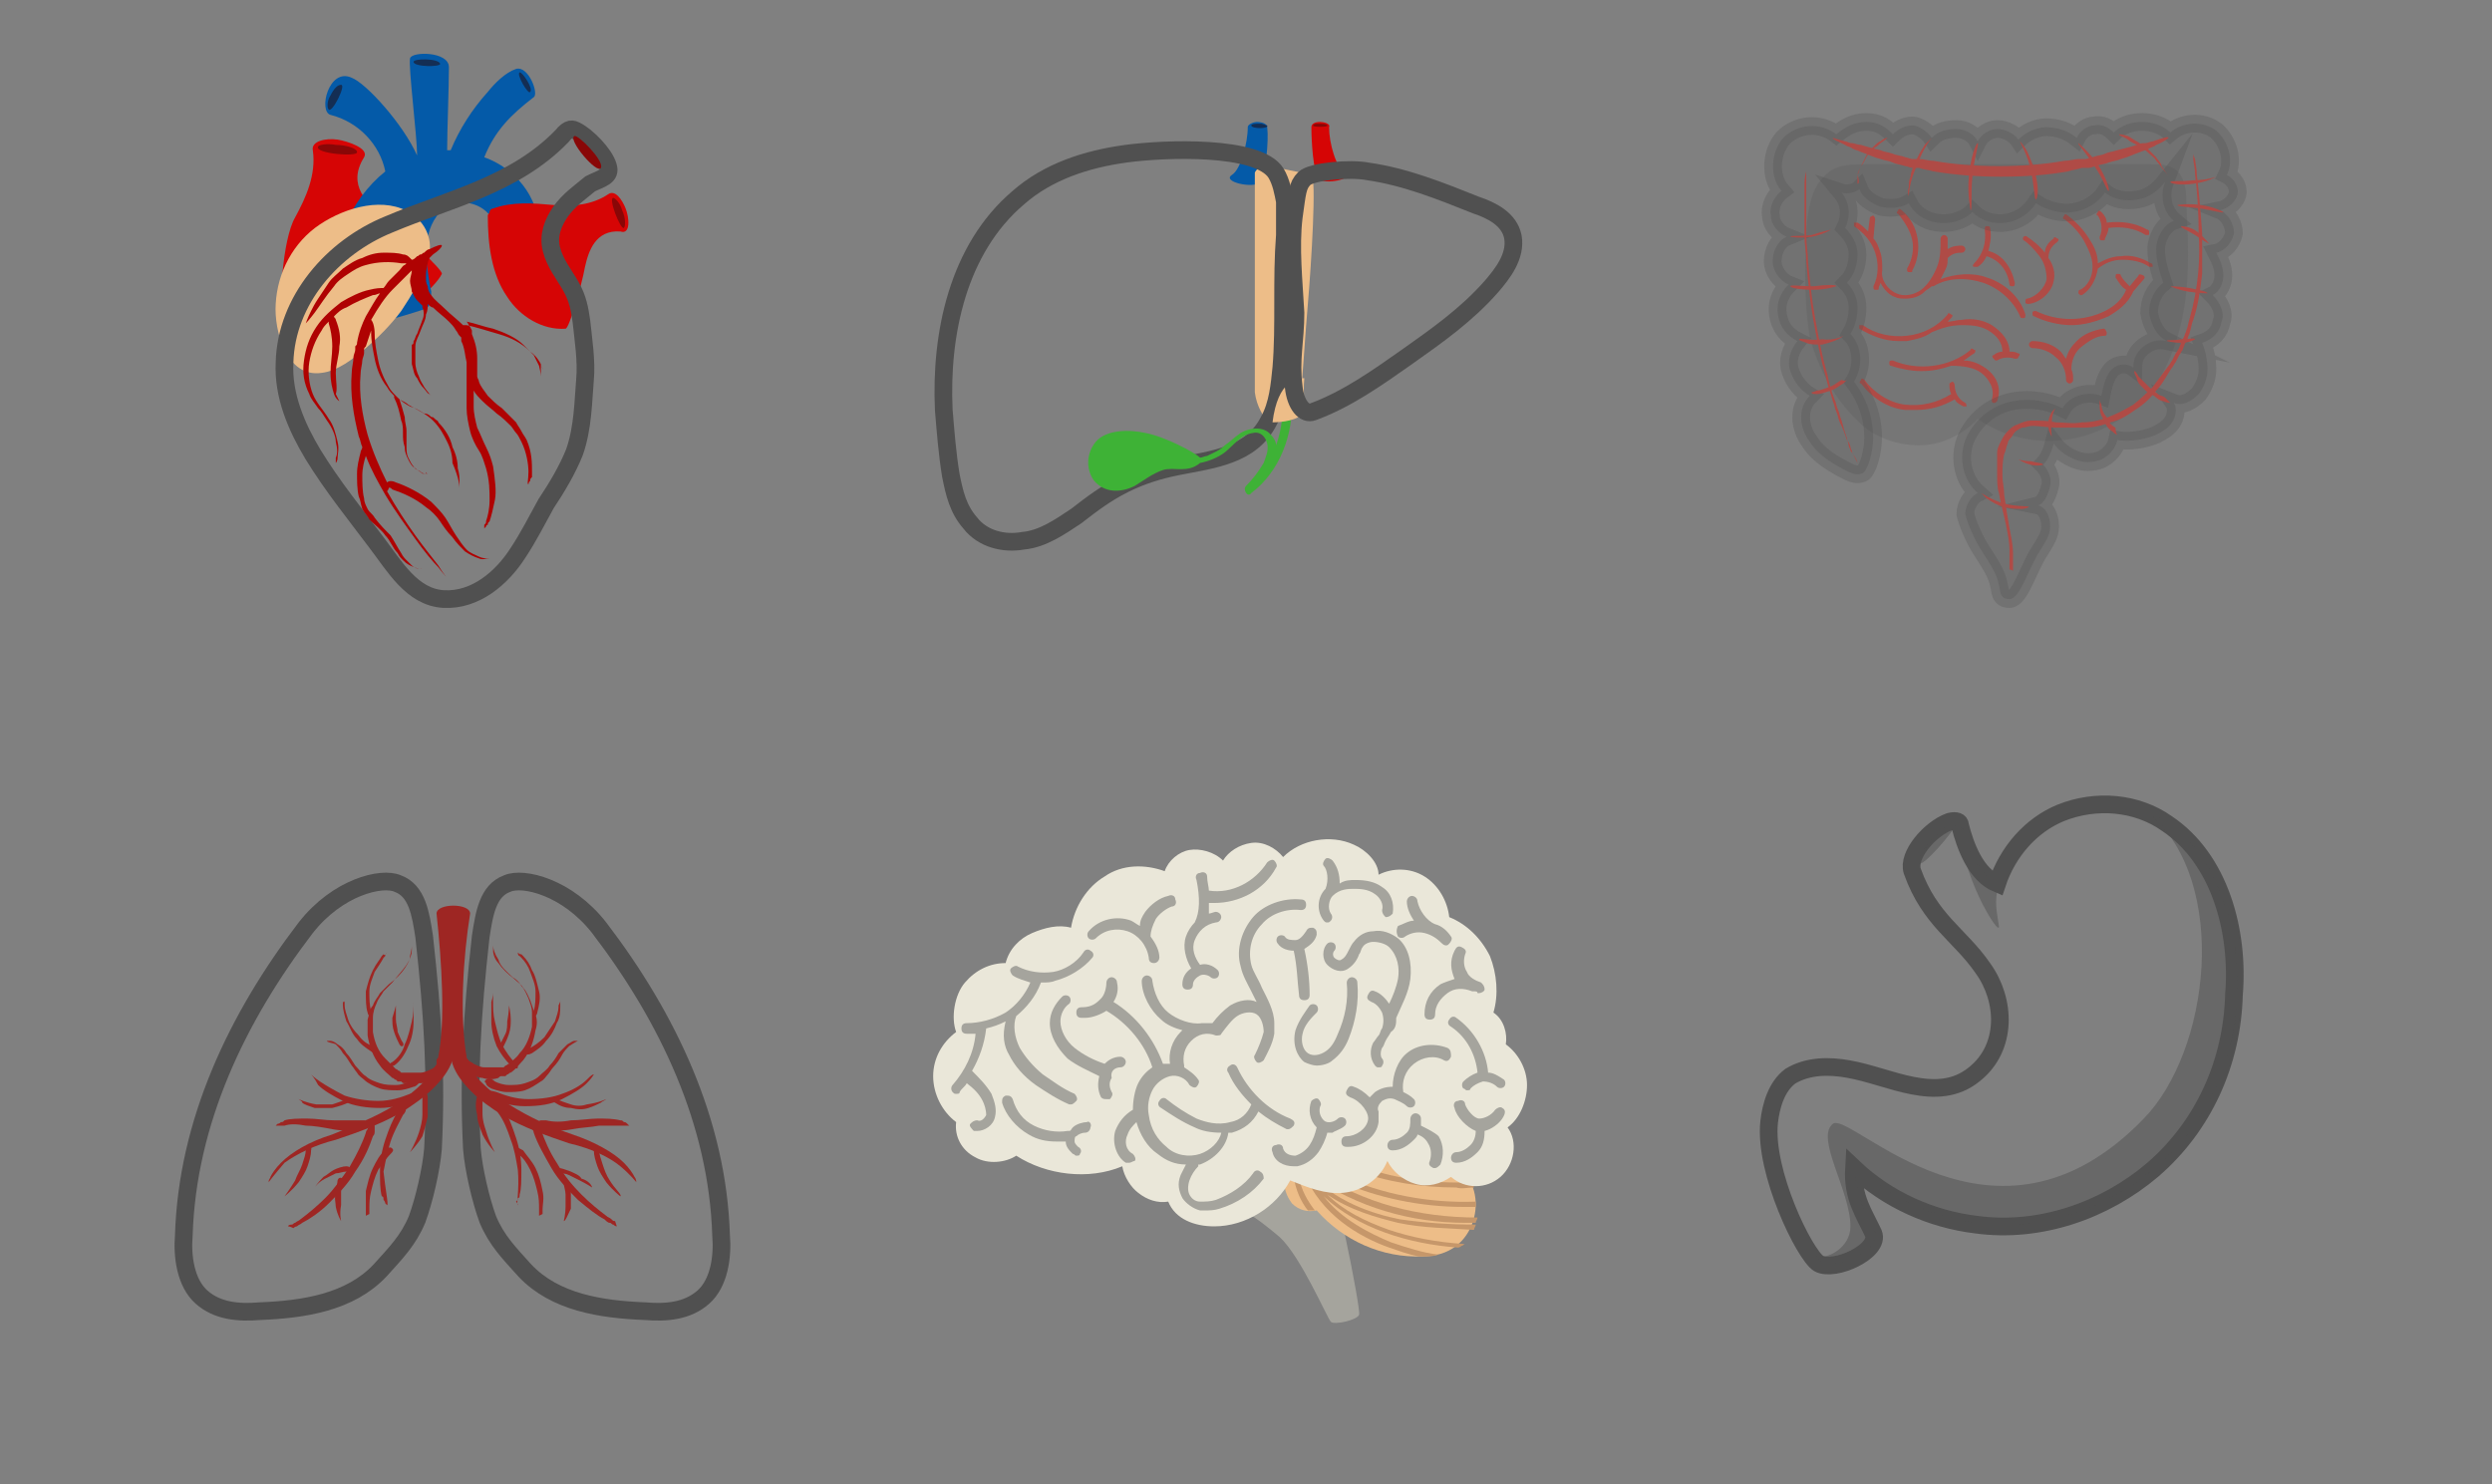 <?xml version="1.0" encoding="utf-8"?>
<!-- Generator: Adobe Illustrator 25.1.0, SVG Export Plug-In . SVG Version: 6.00 Build 0)  -->
<svg version="1.1" id="Layer_1" xmlns="http://www.w3.org/2000/svg" xmlns:xlink="http://www.w3.org/1999/xlink" x="0px" y="0px"
	 viewBox="0 0 141 84" style="enable-background:new 0 0 141 84;" xml:space="preserve">
<rect x="0" y="0" width="141" height="84" fill="#808080" stroke="none"/>
<style type="text/css">
	.st0{fill:#99D3CB;}
	.st1{fill:#FFF9EF;}
	.st2{fill:#6FCACD;}
	.st3{fill:#DAECCD;}
	.st4{fill:#871C1C;}
	.st5{fill:none;stroke:#505050;stroke-miterlimit:10;}
	.st6{opacity:0.5;fill:#505050;enable-background:new    ;}
	.st7{opacity:0.2;fill:#505050;enable-background:new    ;}
	.st8{fill:#AF4B46;}
	.st9{opacity:0.3;fill:#505050;stroke:#505050;stroke-miterlimit:10;enable-background:new    ;}
	.st10{fill:#9E2623;}
	.st11{fill:#D60505;}
	.st12{fill:#890707;}
	.st13{fill:#045AA8;}
	.st14{fill:#142E54;}
	.st15{fill:#EDBD88;}
	.st16{fill:#AF0202;}
	.st17{fill:#3EB236;}
	.st18{fill:#A5A49D;}
	.st19{fill:#C6976A;}
	.st20{fill:#EAE7D9;}
</style>
<g>
	<path class="st0" d="M85.8-20.1c0-2.3-1.7-4.1-3.8-4.1h-0.8c-2.1,0-3.8,1.8-3.8,4.1v6.6h8.5L85.8-20.1L85.8-20.1z"/>
	<path class="st1" d="M81.1-2.7h0.8c2.1,0,3.8-1.8,3.8-4.1v-6.6h-8.5v6.6C77.3-4.6,79-2.7,81.1-2.7z"/>
	<path class="st2" d="M84.3-13.5h1.5v-6.6c0-2.3-1.7-4.1-3.8-4.1h-0.8c-1.3,0-2.5,0.7-3.2,1.8c0.4-0.2,0.8-0.3,1.3-0.3
		C82-22.7,84.3-18.6,84.3-13.5z"/>
	<path class="st3" d="M84.3-13.5c0,5.1-2.3,9.2-5.1,9.2c-0.4,0-0.9-0.1-1.3-0.3c0.7,1.1,1.9,1.8,3.2,1.8H82c2.1,0,3.8-1.8,3.8-4.1
		v-6.6L84.3-13.5L84.3-13.5z"/>
	<path class="st4" d="M81.4-24.9h0.8c2.4,0,4.4,2.1,4.4,4.7v13.3c0,2.6-2,4.7-4.4,4.7h-0.8C79-2.2,77-4.3,77-6.9v-13.3
		C77-22.7,79-24.9,81.4-24.9z M82.3-3.3c1.8,0,3.2-1.6,3.2-3.5v-13.3c0-1.9-1.4-3.5-3.2-3.5h-0.8c-1.8,0-3.2,1.6-3.2,3.5v13.3
		c0,1.9,1.4,3.5,3.2,3.5H82.3z"/>
	<path class="st4" d="M77.9-14.1h8.2c0.3,0,0.6,0.3,0.6,0.6s-0.3,0.6-0.6,0.6h-8.2c-0.3,0-0.6-0.3-0.6-0.6S77.6-14.1,77.9-14.1z"/>
</g>
<g>
	<path class="st0" d="M37.1-20.1c0-2.3-1.7-4.1-3.8-4.1h-0.8c-2.1,0-3.8,1.8-3.8,4.1v6.6h8.5v-6.6H37.1z"/>
	<path class="st1" d="M32.4-2.7h0.8c2.1,0,3.8-1.8,3.8-4.1v-6.6h-8.5v6.6C28.6-4.6,30.3-2.7,32.4-2.7z"/>
	<path class="st2" d="M35.6-13.5h1.5v-6.6c0-2.3-1.7-4.1-3.8-4.1h-0.8c-1.3,0-2.5,0.7-3.2,1.8c0.4-0.2,0.8-0.3,1.3-0.3
		C33.3-22.7,35.6-18.6,35.6-13.5z"/>
	<path class="st3" d="M35.6-13.5c0,5.1-2.3,9.2-5.1,9.2c-0.4,0-0.9-0.1-1.3-0.3c0.7,1.1,1.9,1.8,3.2,1.8h0.8c2.1,0,3.8-1.8,3.8-4.1
		v-6.6L35.6-13.5L35.6-13.5z"/>
	<path class="st4" d="M32.7-24.9h0.8c2.5,0,4.5,2.2,4.5,4.8v13.3c0,2.6-2,4.7-4.4,4.7h-0.8c-2.4,0-4.4-2.1-4.4-4.7v-13.3
		C28.3-22.7,30.3-24.9,32.7-24.9z M33.6-3.3c1.8,0,3.2-1.6,3.2-3.5v-13.3c0-1.9-1.4-3.5-3.2-3.5h-0.8c-1.8,0-3.2,1.6-3.2,3.5v13.3
		c0,1.9,1.4,3.5,3.2,3.5H33.6z"/>
	<path class="st4" d="M29.2-14.1h8.2c0.3,0,0.6,0.3,0.6,0.6s-0.3,0.6-0.6,0.6h-8.2c-0.3,0-0.6-0.3-0.6-0.6S28.9-14.1,29.2-14.1z"/>
</g>
<g>
	<path class="st0" d="M134.4-20.1c0-2.3-1.7-4.1-3.8-4.1h-0.8c-2.1,0-3.8,1.8-3.8,4.1v6.6h8.5L134.4-20.1L134.4-20.1z"/>
	<path class="st1" d="M129.8-2.7h0.8c2.1,0,3.8-1.8,3.8-4.1v-6.6h-8.5v6.6C126-4.6,127.7-2.7,129.8-2.7z"/>
	<path class="st2" d="M133-13.5h1.5v-6.6c0-2.3-1.7-4.1-3.8-4.1h-0.8c-1.3,0-2.5,0.7-3.2,1.8c0.4-0.2,0.8-0.3,1.3-0.3
		C130.7-22.7,133-18.6,133-13.5z"/>
	<path class="st3" d="M133-13.5c0,5.1-2.3,9.2-5.1,9.2c-0.4,0-0.9-0.1-1.3-0.3c0.7,1.1,1.9,1.8,3.2,1.8h0.8c2.1,0,3.8-1.8,3.8-4.1
		v-6.6L133-13.5L133-13.5z"/>
	<path class="st4" d="M130.1-24.9h0.8c2.4,0,4.4,2.1,4.4,4.7v13.3c0,2.6-2,4.7-4.4,4.7h-0.8c-2.4,0-4.4-2.1-4.4-4.7v-13.3
		C125.7-22.7,127.7-24.9,130.1-24.9z M131-3.3c1.8,0,3.2-1.6,3.2-3.5v-13.3c0-1.9-1.4-3.5-3.2-3.5h-0.8c-1.8,0-3.2,1.6-3.2,3.5v13.3
		c0,1.9,1.4,3.5,3.2,3.5H131z"/>
	<path class="st4" d="M126.6-14.1h8.2c0.3,0,0.6,0.3,0.6,0.6s-0.3,0.6-0.6,0.6h-8.2c-0.3,0-0.6-0.3-0.6-0.6
		C126-13.8,126.3-14.1,126.6-14.1z"/>
</g>
<g>
	<path class="st0" d="M61.4-20.1c0-2.3-1.7-4.1-3.8-4.1h-0.8c-2.1,0-3.8,1.8-3.8,4.1v6.6h8.5L61.4-20.1L61.4-20.1z"/>
	<path class="st1" d="M56.7-2.7h0.8c2.1,0,3.8-1.8,3.8-4.1v-6.6h-8.5v6.6C52.9-4.6,54.6-2.7,56.7-2.7z"/>
	<path class="st2" d="M59.9-13.5h1.5v-6.6c0-2.3-1.7-4.1-3.8-4.1h-0.8c-1.3,0-2.5,0.7-3.2,1.8c0.4-0.2,0.8-0.3,1.3-0.3
		C57.7-22.7,59.9-18.6,59.9-13.5z"/>
	<path class="st3" d="M59.9-13.5c0,5.1-2.3,9.2-5.1,9.2c-0.4,0-0.9-0.1-1.3-0.3c0.7,1.1,1.9,1.8,3.2,1.8h0.8c2.1,0,3.8-1.8,3.8-4.1
		v-6.6L59.9-13.5L59.9-13.5z"/>
	<path class="st4" d="M57.1-24.9h0.8c2.4,0,4.4,2.1,4.4,4.7v13.3c0,2.6-2,4.7-4.4,4.7h-0.8c-2.4,0-4.4-2.1-4.4-4.7v-13.3
		C52.7-22.7,54.6-24.9,57.1-24.9z M57.9-3.3c1.8,0,3.2-1.6,3.2-3.5v-13.3c0-1.9-1.4-3.5-3.2-3.5h-0.8c-1.8,0-3.2,1.6-3.2,3.5v13.3
		c0,1.9,1.4,3.5,3.2,3.5H57.9z"/>
	<path class="st4" d="M53.6-14.1h8.2c0.3,0,0.6,0.3,0.6,0.6s-0.3,0.6-0.6,0.6h-8.2c-0.3,0-0.6-0.3-0.6-0.6S53.2-14.1,53.6-14.1z"/>
</g>
<g>
	<path class="st0" d="M110.1-20.1c0-2.3-1.7-4.1-3.8-4.1h-0.8c-2.1,0-3.8,1.8-3.8,4.1v6.6h8.5L110.1-20.1L110.1-20.1z"/>
	<path class="st1" d="M105.4-2.7h0.8c2.1,0,3.8-1.8,3.8-4.1v-6.6h-8.5v6.6C101.6-4.6,103.3-2.7,105.4-2.7z"/>
	<path class="st2" d="M108.6-13.5h1.5v-6.6c0-2.3-1.7-4.1-3.8-4.1h-0.8c-1.3,0-2.5,0.7-3.2,1.8c0.4-0.2,0.8-0.3,1.3-0.3
		C106.4-22.7,108.6-18.6,108.6-13.5z"/>
	<path class="st3" d="M108.6-13.5c0,5.1-2.3,9.2-5.1,9.2c-0.4,0-0.9-0.1-1.3-0.3c0.7,1.1,1.9,1.8,3.2,1.8h0.8c2.1,0,3.8-1.8,3.8-4.1
		v-6.6L108.6-13.5L108.6-13.5z"/>
	<path class="st4" d="M105.8-24.9h0.8c2.4,0,4.4,2.1,4.4,4.7v13.3c0,2.6-2,4.7-4.4,4.7h-0.8c-2.4,0-4.4-2.1-4.4-4.7v-13.3
		C101.3-22.7,103.3-24.9,105.8-24.9z M106.6-3.3c1.8,0,3.2-1.6,3.2-3.5v-13.3c0-1.9-1.4-3.5-3.2-3.5h-0.8c-1.8,0-3.2,1.6-3.2,3.5
		v13.3c0,1.9,1.4,3.5,3.2,3.5H106.6z"/>
	<path class="st4" d="M102.3-14.1h8.2c0.3,0,0.6,0.3,0.6,0.6s-0.3,0.6-0.6,0.6h-8.2c-0.3,0-0.6-0.3-0.6-0.6
		C101.7-13.8,101.9-14.1,102.3-14.1z"/>
</g>
<g>
	<path class="st0" d="M12.7-20.1c0-2.3-1.7-4.1-3.8-4.1H8.1c-2.1,0-3.9,1.8-3.9,4.1v6.6h8.5V-20.1z"/>
	<path class="st1" d="M8.1-2.7h0.8c2.1,0,3.8-1.8,3.8-4.1v-6.6H4.2v6.6C4.2-4.6,6-2.7,8.1-2.7z"/>
	<path class="st2" d="M11.2-13.5h1.5v-6.6c0-2.3-1.7-4.1-3.8-4.1H8.1c-1.3,0-2.5,0.7-3.2,1.8c0.4-0.2,0.8-0.3,1.3-0.3
		C9-22.7,11.2-18.6,11.2-13.5z"/>
	<path class="st3" d="M11.2-13.5c0,5.1-2.3,9.2-5.1,9.2c-0.4,0-0.9-0.1-1.3-0.3C5.5-3.5,6.7-2.8,8-2.8h0.8c2.1,0,3.8-1.8,3.8-4.1
		v-6.6L11.2-13.5L11.2-13.5z"/>
	<path class="st4" d="M8.4-24.9h0.8c2.4,0,4.4,2.1,4.4,4.7v13.3c0,2.6-2,4.7-4.4,4.7H8.4C6-2.1,4-4.2,4-6.8v-13.3
		C4-22.7,6-24.9,8.4-24.9z M9.2-3.3c1.8,0,3.2-1.6,3.2-3.5v-13.3c0-1.9-1.4-3.5-3.2-3.5H8.4c-1.8,0-3.2,1.6-3.2,3.5v13.3
		c0,1.9,1.4,3.5,3.2,3.5H9.2z"/>
	<path class="st4" d="M4.9-14.1h8.2c0.3,0,0.6,0.3,0.6,0.6s-0.3,0.6-0.6,0.6H4.9c-0.3,0-0.6-0.3-0.6-0.6S4.6-14.1,4.9-14.1z"/>
</g>
<g>
	<path class="st0" d="M86.6,97.1c0-2.3-1.7-4.1-3.8-4.1H82c-2.1,0-3.8,1.8-3.8,4.1v6.6h8.5L86.6,97.1L86.6,97.1z"/>
	<path class="st1" d="M81.9,114.5h0.8c2.1,0,3.8-1.8,3.8-4.1v-6.6H78v6.6C78.1,112.6,79.8,114.5,81.9,114.5z"/>
	<path class="st2" d="M85.1,103.7h1.5v-6.6c0-2.3-1.7-4.1-3.8-4.1H82c-1.3,0-2.5,0.7-3.2,1.8c0.4-0.2,0.8-0.3,1.3-0.3
		C82.8,94.5,85.1,98.6,85.1,103.7z"/>
	<path class="st3" d="M85.1,103.7c0,5.1-2.3,9.2-5.1,9.2c-0.4,0-0.9-0.1-1.3-0.3c0.7,1.1,1.9,1.8,3.2,1.8h0.8c2.1,0,3.8-1.8,3.8-4.1
		v-6.6L85.1,103.7L85.1,103.7z"/>
	<path class="st4" d="M82.2,92.3H83c2.4,0,4.4,2.1,4.4,4.7v13.3c0,2.6-2,4.7-4.4,4.7h-0.8c-2.4,0-4.4-2.1-4.4-4.7V97
		C77.8,94.5,79.8,92.3,82.2,92.3z M83.1,113.8c1.8,0,3.2-1.6,3.2-3.5V97c0-1.9-1.4-3.5-3.2-3.5h-0.8c-1.8,0-3.2,1.6-3.2,3.5v13.3
		c0,1.9,1.4,3.5,3.2,3.5H83.1z"/>
	<path class="st4" d="M78.8,103.1H87c0.3,0,0.6,0.3,0.6,0.6s-0.3,0.6-0.6,0.6h-8.2c-0.3,0-0.6-0.3-0.6-0.6
		C78.1,103.4,78.4,103.1,78.8,103.1z"/>
</g>
<g>
	<path class="st0" d="M37.9,97.1c0-2.3-1.7-4.1-3.8-4.1h-0.8c-2.1,0-3.8,1.8-3.8,4.1v6.6H38L37.9,97.1L37.9,97.1z"/>
	<path class="st1" d="M33.2,114.5H34c2.1,0,3.8-1.8,3.8-4.1v-6.6h-8.5v6.6C29.4,112.6,31.1,114.5,33.2,114.5z"/>
	<path class="st2" d="M36.4,103.7h1.5v-6.6c0-2.3-1.7-4.1-3.8-4.1h-0.8c-1.3,0-2.5,0.7-3.2,1.8c0.4-0.2,0.8-0.3,1.3-0.3
		C34.1,94.5,36.4,98.6,36.4,103.7z"/>
	<path class="st3" d="M36.4,103.7c0,5.1-2.3,9.2-5.1,9.2c-0.4,0-0.9-0.1-1.3-0.3c0.7,1.1,1.9,1.8,3.2,1.8H34c2.1,0,3.8-1.8,3.8-4.1
		v-6.6L36.4,103.7L36.4,103.7z"/>
	<path class="st4" d="M33.6,92.3h0.8c2.4,0,4.4,2.1,4.4,4.7v13.3c0,2.6-2,4.7-4.4,4.7h-0.8c-2.4,0-4.4-2.1-4.4-4.7V97
		C29.1,94.5,31.1,92.3,33.6,92.3z M34.4,113.8c1.8,0,3.2-1.6,3.2-3.5V97c0-1.9-1.4-3.5-3.2-3.5h-0.8c-1.8,0-3.2,1.6-3.2,3.5v13.3
		c0,1.9,1.4,3.5,3.2,3.5H34.4z"/>
	<path class="st4" d="M30.1,103.1h8.2c0.3,0,0.6,0.3,0.6,0.6s-0.3,0.6-0.6,0.6h-8.2c-0.3,0-0.6-0.3-0.6-0.6
		C29.4,103.4,29.7,103.1,30.1,103.1z"/>
</g>
<g>
	<path class="st0" d="M135.3,97.1c0-2.3-1.7-4.1-3.8-4.1h-0.8c-2.1,0-3.8,1.8-3.8,4.1v6.6h8.5L135.3,97.1L135.3,97.1z"/>
	<path class="st1" d="M130.6,114.5h0.8c2.1,0,3.8-1.8,3.8-4.1v-6.6h-8.5v6.6C126.8,112.6,128.5,114.5,130.6,114.5z"/>
	<path class="st2" d="M133.8,103.7h1.5v-6.6c0-2.3-1.7-4.1-3.8-4.1h-0.8c-1.3,0-2.5,0.7-3.2,1.8c0.4-0.2,0.8-0.3,1.3-0.3
		C131.5,94.5,133.8,98.6,133.8,103.7z"/>
	<path class="st3" d="M133.8,103.7c0,5.1-2.3,9.2-5.1,9.2c-0.4,0-0.9-0.1-1.3-0.3c0.7,1.1,1.9,1.8,3.2,1.8h0.8
		c2.1,0,3.8-1.8,3.8-4.1v-6.6L133.8,103.7L133.8,103.7z"/>
	<path class="st4" d="M130.9,92.3h0.8c2.4,0,4.4,2.1,4.4,4.7v13.3c0,2.6-2,4.7-4.4,4.7h-0.8c-2.4,0-4.4-2.1-4.4-4.7V97
		C126.5,94.5,128.5,92.3,130.9,92.3z M131.8,113.8c1.8,0,3.2-1.6,3.2-3.5V97c0-1.9-1.4-3.5-3.2-3.5H131c-1.8,0-3.2,1.6-3.2,3.5v13.3
		c0,1.9,1.4,3.5,3.2,3.5H131.8z"/>
	<path class="st4" d="M127.4,103.1h8.2c0.3,0,0.6,0.3,0.6,0.6s-0.3,0.6-0.6,0.6h-8.2c-0.3,0-0.6-0.3-0.6-0.6
		C126.8,103.4,127.1,103.1,127.4,103.1z"/>
</g>
<g>
	<path class="st0" d="M62.2,97.1c0-2.3-1.7-4.1-3.8-4.1h-0.8c-2.1,0-3.8,1.8-3.8,4.1v6.6h8.5v-6.6C62.3,97.1,62.2,97.1,62.2,97.1z"
		/>
	<path class="st1" d="M57.6,114.5h0.8c2.1,0,3.8-1.8,3.8-4.1v-6.6h-8.5v6.6C53.7,112.6,55.5,114.5,57.6,114.5z"/>
	<path class="st2" d="M60.7,103.7h1.5v-6.6c0-2.3-1.7-4.1-3.8-4.1h-0.8c-1.3,0-2.5,0.7-3.2,1.8c0.4-0.2,0.8-0.3,1.3-0.3
		C58.5,94.5,60.7,98.6,60.7,103.7z"/>
	<path class="st3" d="M60.7,103.7c0,5.1-2.3,9.2-5.1,9.2c-0.4,0-0.9-0.1-1.3-0.3c0.7,1.1,1.9,1.8,3.2,1.8h0.8c2.1,0,3.8-1.8,3.8-4.1
		v-6.6L60.7,103.7L60.7,103.7z"/>
	<path class="st4" d="M57.9,92.3h0.8c2.4,0,4.4,2.1,4.4,4.7v13.3c0,2.6-2,4.7-4.4,4.7h-0.8c-2.4,0-4.4-2.1-4.4-4.7V97
		C53.5,94.5,55.5,92.3,57.9,92.3z M58.8,113.8c1.8,0,3.2-1.6,3.2-3.5V97c0-1.9-1.4-3.5-3.2-3.5H58c-1.8,0-3.2,1.6-3.2,3.5v13.3
		c0,1.9,1.4,3.5,3.2,3.5H58.8z"/>
	<path class="st4" d="M54.4,103.1h8.2c0.3,0,0.6,0.3,0.6,0.6s-0.3,0.6-0.6,0.6h-8.2c-0.3,0-0.6-0.3-0.6-0.6
		C53.8,103.4,54.1,103.1,54.4,103.1z"/>
</g>
<g>
	<path class="st0" d="M110.9,97.1c0-2.3-1.7-4.1-3.8-4.1h-0.8c-2.1,0-3.8,1.8-3.8,4.1v6.6h8.5L110.9,97.1L110.9,97.1z"/>
	<path class="st1" d="M106.3,114.5h0.8c2.1,0,3.8-1.8,3.8-4.1v-6.6h-8.5v6.6C102.4,112.6,104.1,114.5,106.3,114.5z"/>
	<path class="st2" d="M109.4,103.7h1.5v-6.6c0-2.3-1.7-4.1-3.8-4.1h-0.8c-1.3,0-2.5,0.7-3.2,1.8c0.4-0.2,0.8-0.3,1.3-0.3
		C107.2,94.5,109.4,98.6,109.4,103.7z"/>
	<path class="st3" d="M109.4,103.7c0,5.1-2.3,9.2-5.1,9.2c-0.4,0-0.9-0.1-1.3-0.3c0.7,1.1,1.9,1.8,3.2,1.8h0.8
		c2.1,0,3.8-1.8,3.8-4.1v-6.6L109.4,103.7L109.4,103.7z"/>
	<path class="st4" d="M106.6,92.3h0.8c2.4,0,4.4,2.1,4.4,4.7v13.3c0,2.6-2,4.7-4.4,4.7h-0.8c-2.4,0-4.4-2.1-4.4-4.7V97
		C102.2,94.5,104.1,92.3,106.6,92.3z M107.4,113.8c1.8,0,3.2-1.6,3.2-3.5V97c0-1.9-1.4-3.5-3.2-3.5h-0.8c-1.8,0-3.2,1.6-3.2,3.5
		v13.3c0,1.9,1.4,3.5,3.2,3.5H107.4z"/>
	<path class="st4" d="M103.1,103.1h8.2c0.3,0,0.6,0.3,0.6,0.6s-0.3,0.6-0.6,0.6h-8.2c-0.3,0-0.6-0.3-0.6-0.6
		S102.8,103.1,103.1,103.1z"/>
</g>
<g>
	<path class="st0" d="M13.5,97.1c0-2.3-1.7-4.1-3.8-4.1H8.9c-2.1,0-3.8,1.8-3.8,4.1v6.6h8.5L13.5,97.1L13.5,97.1z"/>
	<path class="st1" d="M8.9,114.5h0.8c2.1,0,3.8-1.8,3.8-4.1v-6.6H5v6.6C5.1,112.6,6.8,114.5,8.9,114.5z"/>
	<path class="st2" d="M12.1,103.7h1.5v-6.6c0-2.3-1.7-4.1-3.8-4.1H8.9c-1.3,0-2.5,0.7-3.2,1.8c0.4-0.2,0.8-0.3,1.3-0.3
		C9.8,94.5,12.1,98.6,12.1,103.7z"/>
	<path class="st3" d="M12.1,103.7c0,5.1-2.3,9.2-5.1,9.2c-0.4,0-0.9-0.1-1.3-0.3c0.7,1.1,1.9,1.8,3.2,1.8h0.8c2.1,0,3.8-1.8,3.8-4.1
		v-6.6L12.1,103.7L12.1,103.7z"/>
	<path class="st4" d="M9.2,92.3H10c2.4,0,4.4,2.1,4.4,4.7v13.3c0,2.6-2,4.7-4.4,4.7H9.2c-2.4,0-4.4-2.1-4.4-4.7V97
		C4.8,94.5,6.8,92.3,9.2,92.3z M10.1,113.8c1.8,0,3.2-1.6,3.2-3.5V97c0-1.9-1.4-3.5-3.2-3.5H9.2C7.4,93.5,6,95.1,6,97v13.3
		c0,1.9,1.4,3.5,3.2,3.5H10.1z"/>
	<path class="st4" d="M5.7,103.1h8.2c0.3,0,0.6,0.3,0.6,0.6s-0.3,0.6-0.6,0.6H5.7c-0.3,0-0.6-0.3-0.6-0.6S5.4,103.1,5.7,103.1z"/>
</g>
<g>
	<path class="st5" d="M122.6,46.6c-1.7-1.2-4-1.4-6-0.6c-1.7,0.7-3,2.2-3.6,4c-1.2-0.5-1.8-2.1-2.1-3.3c0-0.2-0.2-0.3-0.6-0.2
		c-1.1,0.4-2.4,1.9-2.1,2.8c1,2.8,2.7,3.6,4,5.5c1.3,1.8,1.4,4.5-0.5,6c-2.1,1.7-4.8,0.1-7.1-0.3c-1.1-0.2-2.3-0.2-3.3,0.4
		c-0.8,0.6-1.1,1.7-1.2,2.6c-0.3,2.8,2,7.5,2.8,8c0.9,0.5,3.5-0.7,3.1-1.7c-0.5-1.1-1.2-2-1.1-3.7c1.9,1.8,4.4,2.9,6.9,3.2
		c3.6,0.5,7.3-0.8,10-3.1c2.9-2.5,4.5-6.1,4.6-9.9C126.7,52.7,125.6,48.6,122.6,46.6z"/>
	<path class="st6" d="M110.6,46.7c-0.3-0.4-2.1,1.5-2,2.1C108.6,49.3,110.7,46.9,110.6,46.7z"/>
	<path class="st6" d="M126.6,56.2c0.1-3.5-1-7.6-4-9.7c-0.3-0.2-0.6-0.4-1-0.5c4.6,4,3.4,13.5-0.3,17.3c-8.5,8.8-16.6-0.5-17.6,0.3
		s1,3.8,1,5.8c0,1.2-1.3,1.9-2,1.7c0.1,0.1,0.2,0.2,0.3,0.3c0.9,0.5,3.5-0.7,3.1-1.7c-0.5-1.1-1.2-2-1.1-3.7
		c1.9,1.8,4.4,2.9,6.9,3.2c3.6,0.5,7.3-0.8,10-3.1C124.8,63.7,126.5,60,126.6,56.2z"/>
	<path class="st6" d="M113.1,50c-1.2-0.5-1.8-2.1-2.1-3.3c-0.3,2.4,2.2,6.5,2.1,5.7C113,51.6,112.8,51.1,113.1,50z"/>
</g>
<g>
	<g>
		<path class="st7" d="M105.2,23.9c0.9,0.9,2.2,1.3,3.4,1.3s2.5-0.6,3.3-1.5c1.4,1,3.2,1.4,4.9,1.2c1.7-0.2,3.4-1.1,4.5-2.3
			c1.3-1.4,2-3.4,2.3-5.3c0.3-1.9,0.2-3.9,0.1-5.9c0-0.7-0.1-1.4-0.6-1.8c-0.4-0.3-0.9-0.3-1.4-0.3c-5.4,0-10.7,0-16.1,0
			c-0.6,0-1.2,0-1.7,0.2c-0.7,0.3-1.2,1-1.4,1.7c-0.2,0.7-0.3,1.5-0.3,2.3c-0.1,1.9-0.1,3.8,0.2,5.6
			C102.9,20.9,103.8,22.6,105.2,23.9z"/>
		<g>
			<path class="st8" d="M111.2,22.8c-0.4-0.2-0.6-0.6-0.6-1c0-0.1-0.1-0.2-0.1-0.2c-0.1,0-0.2,0.1-0.2,0.1c0,0.2,0,0.4,0.1,0.6
				c-0.8,0.5-1.7,0.7-2.6,0.6c-0.9-0.1-1.8-0.7-2.3-1.4c-0.1-0.1-0.2-0.1-0.2,0c-0.1,0.1-0.1,0.2,0,0.2c0.6,0.8,1.5,1.4,2.5,1.5
				c0.2,0,0.4,0,0.6,0c0.8,0,1.5-0.2,2.2-0.6c0.1,0.2,0.3,0.3,0.5,0.4c0,0,0,0,0.1,0S111.3,23,111.2,22.8
				C111.3,23,111.3,22.9,111.2,22.8z"/>
			<path class="st8" d="M112.3,20.8c-0.3-0.2-0.7-0.4-1.2-0.4c0.2-0.1,0.4-0.3,0.6-0.4c0.1-0.1,0.1-0.2,0-0.2
				c-0.1-0.1-0.2-0.1-0.2,0c-1.2,1-3,1.2-4.4,0.6c-0.1,0-0.2,0-0.2,0.1s0,0.2,0.1,0.2c0.6,0.2,1.2,0.3,1.7,0.3
				c0.6,0,1.1-0.1,1.7-0.3c0.7,0,1.3,0.1,1.7,0.4c0.4,0.3,0.8,0.9,0.6,1.5c0,0.1,0,0.2,0.1,0.2l0,0c0.1,0,0.1,0,0.2-0.1
				C113.3,21.9,112.9,21.2,112.3,20.8z"/>
			<path class="st8" d="M112.4,15.7c-0.8-0.3-1.8-0.2-2.6,0.1c0.1-0.2,0.2-0.4,0.3-0.6c0.1-0.2,0.1-0.4,0.1-0.6l0,0
				c0.3-0.3,0.6-0.3,0.8-0.3c0.1,0,0.2-0.1,0.2-0.2s-0.1-0.2-0.2-0.2c-0.2,0-0.5,0-0.8,0.2c0-0.2,0-0.4,0-0.6c0-0.1-0.1-0.2-0.2-0.2
				s-0.2,0.1-0.2,0.2c0,0.6,0,1.1-0.2,1.6s-0.5,1-0.9,1.3s-1,0.4-1.4,0.2c-0.5-0.2-0.9-0.8-0.8-1.3l0,0c0-0.3,0-0.7-0.1-1
				s-0.2-0.6-0.4-0.8l0.1-1.1c0-0.1-0.1-0.2-0.1-0.2c-0.1,0-0.2,0.1-0.2,0.1l-0.1,0.8c-0.2-0.2-0.4-0.4-0.6-0.5c-0.1,0-0.2,0-0.2,0
				c0,0.1,0,0.2,0,0.2c0.6,0.4,1,0.9,1.2,1.5s0.2,1.3-0.1,1.9c0,0.1,0,0.2,0.1,0.2c0,0,0,0,0.1,0s0.1,0,0.1-0.1s0.1-0.2,0.1-0.3
				c0.2,0.4,0.5,0.7,0.8,0.8c0.2,0.1,0.4,0.1,0.6,0.1c0.4,0,0.8-0.1,1.1-0.4c0.1-0.1,0.3-0.2,0.4-0.3h0.1c0.8-0.5,1.9-0.5,2.8-0.2
				s1.7,1,2.1,1.9c0,0.1,0.1,0.1,0.1,0.1s0,0,0.1,0s0.1-0.1,0.1-0.2C114.3,16.8,113.4,16,112.4,15.7z"/>
			<path class="st8" d="M114.2,20c-0.2-0.1-0.3-0.1-0.5-0.1c0-0.6-0.4-1.1-1-1.5c-0.5-0.3-1.1-0.4-1.7-0.3c-0.3,0-0.5,0.1-0.8,0.1
				c0.1-0.1,0.2-0.2,0.2-0.2c0.1-0.1,0.1-0.2,0-0.2c-0.1-0.1-0.2-0.1-0.2,0c-0.6,0.7-1.4,1.1-2.3,1.2c-0.9,0.1-1.8-0.1-2.5-0.6
				c-0.1,0-0.2,0-0.2,0c0,0.1,0,0.2,0,0.2c0.7,0.4,1.4,0.7,2.2,0.7c0.2,0,0.3,0,0.5,0c0.5-0.1,1-0.2,1.4-0.5l0,0
				c0.5-0.2,1-0.4,1.7-0.4c0.4,0,1,0,1.5,0.3s0.8,0.7,0.8,1.2c-0.2,0-0.4,0.1-0.5,0.2c-0.1,0-0.1,0.1,0,0.2l0.1,0.1h0.1
				c0.3-0.2,0.7-0.2,1-0.1c0.1,0,0.2,0,0.2-0.1C114.3,20.1,114.3,20,114.2,20z"/>
			<path class="st8" d="M108.2,13.6c0.1,0.5,0,1.1-0.3,1.6c0,0.1,0,0.2,0.1,0.2h0.1c0.1,0,0.1,0,0.1-0.1c0.3-0.5,0.4-1.2,0.3-1.8
				s-0.4-1.2-0.9-1.6c-0.1-0.1-0.2-0.1-0.2,0c-0.1,0.1-0.1,0.2,0,0.2C107.8,12.6,108.1,13.1,108.2,13.6z"/>
			<path class="st8" d="M111.9,15.1L111.9,15.1c0.3-0.2,0.4-0.4,0.5-0.6c0.7,0.2,1.2,0.8,1.3,1.6c0,0.1,0.1,0.1,0.2,0.1l0,0
				c0.1,0,0.1-0.1,0.1-0.2c-0.2-0.9-0.7-1.6-1.5-1.8c0.1-0.4,0.2-0.8,0.1-1.3c0-0.1-0.1-0.1-0.2-0.1s-0.1,0.1-0.1,0.2
				c0.1,0.7-0.1,1.4-0.6,1.9c-0.1,0.1-0.1,0.2,0,0.2C111.8,15.1,111.8,15.1,111.9,15.1z"/>
			<path class="st8" d="M115.4,14.5c0.3,0.4,0.4,0.9,0.4,1.3c-0.1,0.5-0.6,1-1.1,1.1c-0.1,0-0.1,0.1-0.1,0.2c0,0.1,0.1,0.1,0.2,0.1
				l0,0c0.7-0.1,1.3-0.7,1.4-1.3c0.1-0.4,0-0.9-0.3-1.3l0,0c0-0.4,0.2-0.7,0.5-0.9c0.1-0.1,0.1-0.2,0-0.2c-0.1-0.1-0.2-0.1-0.2,0
				c-0.3,0.2-0.5,0.5-0.5,0.8c-0.3-0.4-0.7-0.7-1-0.9c-0.1-0.1-0.2,0-0.2,0c-0.1,0.1,0,0.2,0,0.2C114.7,13.7,115.1,14.1,115.4,14.5z
				"/>
			<path class="st8" d="M119,18.6c-0.6,0.1-1.1,0.3-1.5,0.7c-0.3,0.3-0.5,0.6-0.6,1c-0.1-0.1-0.2-0.3-0.3-0.4
				c-0.4-0.4-1-0.6-1.6-0.6c-0.1,0-0.2,0.1-0.2,0.2c0,0.1,0.1,0.2,0.2,0.2c0.5,0,1,0.2,1.3,0.5c0.4,0.3,0.6,0.8,0.6,1.3
				c0,0.1,0.1,0.2,0.2,0.2l0,0c0.1,0,0.2-0.1,0.2-0.2c0-0.2,0-0.4-0.1-0.6c0-0.5,0.2-1,0.6-1.3s0.8-0.6,1.3-0.6
				c0.1,0,0.1-0.1,0.1-0.2C119.1,18.6,119.1,18.6,119,18.6z"/>
			<path class="st8" d="M121,15.6l-0.5,0.6c-0.2-0.2-0.4-0.4-0.5-0.6c0-0.1-0.1-0.1-0.2-0.1s-0.1,0.1-0.1,0.2
				c0.2,0.3,0.3,0.5,0.6,0.7c-0.2,0.5-0.6,0.9-1.2,1.2c-1.2,0.6-2.7,0.6-3.9,0c-0.1,0-0.2,0-0.2,0.1s0,0.2,0.1,0.2
				c0.6,0.3,1.4,0.5,2.1,0.5s1.4-0.2,2.1-0.5c0.5-0.3,1.1-0.7,1.4-1.4l0,0l0.6-0.7c0.1-0.1,0-0.2,0-0.2
				C121.1,15.5,121,15.5,121,15.6z"/>
			<path class="st8" d="M121.7,14.9c-0.5-0.3-1.1-0.5-1.7-0.4c-0.5,0-0.9,0.2-1.3,0.4c0-0.6-0.3-1.1-0.5-1.4c-0.3-0.5-0.8-1-1.2-1.3
				c-0.1-0.1-0.2-0.1-0.2,0c-0.1,0.1-0.1,0.2,0,0.2c0.4,0.3,0.8,0.7,1.1,1.2c0.2,0.4,0.5,0.9,0.5,1.5s-0.3,1.1-0.7,1.3
				c-0.1,0-0.1,0.1-0.1,0.2l0.1,0.1h0.1c0.5-0.3,0.8-0.9,0.9-1.5c0.4-0.3,0.8-0.5,1.4-0.5c0.5,0,1.1,0.1,1.5,0.4c0.1,0,0.2,0,0.2,0
				C121.8,15,121.8,14.9,121.7,14.9z"/>
			<path class="st8" d="M118.8,13.4c0,0.1,0,0.2,0.1,0.2h0.1c0.1,0,0.1,0,0.1-0.1c0.1-0.2,0.2-0.4,0.2-0.6c0.7-0.1,1.5,0,2.1,0.4
				h0.1c0.1,0,0.1,0,0.1-0.1s0-0.2-0.1-0.2c-0.7-0.4-1.5-0.5-2.3-0.4c0-0.2-0.1-0.4-0.3-0.6c-0.1-0.1-0.2-0.1-0.2,0
				c-0.1,0.1-0.1,0.2,0,0.2C118.9,12.5,119,13,118.8,13.4z"/>
		</g>
		<path class="st9" d="M107.1,7.6c0.3-0.3,0.7-0.5,1.1-0.5s0.9,0.4,1.1,0.7c0.4-0.4,0.9-0.5,1.4-0.5s1,0.3,1.2,0.7
			c0.2-0.4,0.7-0.7,1.1-0.7c0.5,0,1,0.3,1.2,0.6c0.4-0.4,1-0.7,1.6-0.7s1.2,0.2,1.7,0.6c0.2-0.4,0.6-0.7,1-0.7
			c0.4-0.1,0.8,0.1,1.1,0.4c0.4-0.4,1-0.6,1.6-0.6s1.2,0.2,1.6,0.6c0.7-0.6,1.8-0.7,2.6-0.1c0.7,0.6,1,1.7,0.6,2.5
			c0.4,0.2,0.7,0.7,0.6,1.1s-0.5,0.8-1,0.9c0.5,0.2,0.8,0.8,0.8,1.3c-0.1,0.5-0.5,1-1,1.1c0.2,0.4,0.4,0.8,0.4,1.3
			c0,0.4-0.2,0.9-0.6,1.1c0.4,0.4,0.7,1,0.5,1.5c-0.1,0.6-0.5,1-1.1,1.2c0.2,0.5,0.3,1,0.3,1.5s-0.2,1-0.5,1.4
			c-0.4,0.4-0.9,0.7-1.4,0.5c0.2,0.3,0.1,0.8-0.1,1.1s-0.5,0.5-0.9,0.7c-0.7,0.3-1.5,0.4-2.2,0.3c-0.1,0.5-0.5,0.9-0.9,1.1
			c-0.5,0.2-1,0.2-1.5,0s-0.9-0.5-1.2-0.9c-0.1,0.4-0.3,0.9-0.6,1.2c0.3,0.3,0.5,0.8,0.4,1.2s-0.3,1-0.7,1.1
			c0.5,0.1,0.7,0.7,0.7,1.2s-0.3,0.9-0.6,1.4c-0.6,0.9-1.1,2.7-1.7,2.7s-0.5-0.5-0.6-0.8c-0.2-1-1-1.8-1.4-2.7
			c-0.2-0.4-0.4-0.9-0.5-1.3c0-0.5,0.3-1,0.7-1.2c-0.8-0.7-1.1-1.9-0.7-3c0.4-1,1.3-1.8,2.3-2.1s2.2-0.2,3.2,0.3
			c0.4-0.7,1.4-1,2.2-0.7c0.1-0.5,0.2-1,0.5-1.4s0.9-0.5,1.3-0.2c0-0.5,0.2-0.9,0.6-1.2s0.8-0.4,1.3-0.3c-0.6-0.3-0.9-1-1-1.6
			c0-0.7,0.3-1.3,0.8-1.7c-0.2-0.6-0.4-1.2-0.4-1.9c0-0.6,0.4-1.4,1-1.6c-0.6-0.5-0.8-1.4-0.5-2.2c-0.4,0.5-0.9,0.9-1.6,1
			c-0.6,0.1-1.3,0-1.8-0.4c-0.4,0.6-1.1,1-1.8,1.1c-0.7,0.1-1.5-0.1-2.1-0.5c-0.4,0.6-1,1-1.7,1.1s-1.4-0.1-1.9-0.6
			c-0.5,0.5-1.3,0.7-2,0.6c-0.7-0.1-1.3-0.5-1.6-1.1c-0.5,0.3-1.1,0.3-1.6,0.2c-0.5-0.2-1-0.5-1.2-1c-0.2,0.2-0.7,0.3-1,0.2
			c0.5,0.6,0.5,1.4,0.2,2c0.4,0.4,0.7,0.9,0.7,1.5s-0.2,1.2-0.6,1.6c0.4,0.4,0.6,0.9,0.6,1.4s-0.1,1-0.4,1.5
			c0.7,0.7,0.7,1.9,0.2,2.7c1,1.3,1.4,3.1,0.8,4.7c-0.1,0.2-0.2,0.5-0.4,0.5c-0.2,0.1-0.5,0-0.7-0.1c-0.8-0.4-1.7-0.9-2.2-1.7
			c-0.6-0.8-0.7-1.9,0-2.6c-0.5-0.3-0.9-0.8-1.1-1.4c-0.2-0.6,0-1.2,0.4-1.7c-0.6-0.3-1-0.8-1.1-1.5c-0.1-0.6,0.1-1.2,0.6-1.7
			c-0.5-0.2-0.9-0.8-0.9-1.3c0-0.6,0.3-1.2,0.8-1.4c-0.5-0.2-0.9-0.7-0.9-1.2c-0.1-0.5,0.2-1.1,0.6-1.4c-0.7-0.8-0.6-2.2,0.1-3
			c0.8-0.8,2.1-0.9,3-0.2c0.5-0.4,1-0.7,1.7-0.7S106.7,7.2,107.1,7.6z"/>
	</g>
	<g>
		<g>
			<path class="st8" d="M122.7,7.8c0,0-0.2,0.2-0.7,0.4c-0.1,0.1-0.2,0.1-0.4,0.2c-0.1,0.1-0.3,0.1-0.5,0.2
				c-0.3,0.1-0.7,0.3-1.1,0.4c-0.2,0.1-0.4,0.1-0.7,0.2c-0.2,0.1-0.5,0.1-0.7,0.2c-0.1,0-0.3,0.1-0.4,0.1s-0.1,0-0.2,0s-0.1,0-0.2,0
				c-0.3,0.1-0.5,0.1-0.8,0.2c-1.1,0.2-2.4,0.3-3.8,0.3c-1.3,0-2.6-0.1-3.8-0.3c-0.3-0.1-0.6-0.1-0.8-0.2c-0.1,0-0.1,0-0.2,0
				s-0.1,0-0.2,0s-0.3-0.1-0.4-0.1c-0.3-0.1-0.5-0.1-0.7-0.2c-0.2-0.1-0.4-0.1-0.7-0.2c-0.4-0.1-0.8-0.3-1.1-0.4
				c-0.2-0.1-0.3-0.1-0.5-0.2c-0.1-0.1-0.3-0.1-0.4-0.2c-0.4-0.2-0.7-0.3-0.7-0.4c0,0,0.3,0.1,0.7,0.2c0.1,0,0.2,0.1,0.4,0.1
				c0.1,0,0.3,0.1,0.5,0.1c0.3,0.1,0.7,0.2,1.1,0.3c0.2,0.1,0.4,0.1,0.7,0.2c0.2,0.1,0.5,0.1,0.7,0.2c0.1,0,0.3,0.1,0.4,0.1
				s0.1,0,0.2,0s0.1,0,0.2,0c0.3,0,0.5,0.1,0.8,0.1c1.1,0.2,2.4,0.3,3.7,0.3c1.3,0,2.6-0.1,3.7-0.3c0.3,0,0.6-0.1,0.8-0.1
				c0.1,0,0.1,0,0.2,0s0.1,0,0.2,0s0.3-0.1,0.4-0.1c0.2-0.1,0.5-0.1,0.7-0.2c0.2-0.1,0.4-0.1,0.7-0.2c0.4-0.1,0.8-0.2,1.1-0.3
				c0.2-0.1,0.3-0.1,0.5-0.1c0.1,0,0.3-0.1,0.4-0.1C122.4,7.8,122.7,7.7,122.7,7.8z"/>
		</g>
		<g>
			<path class="st8" d="M113.7,32.3L113.7,32.3c0-0.1,0-0.1,0-0.2V32c0-0.2,0-0.5,0-0.9s-0.1-0.9-0.2-1.4s-0.3-1.2-0.4-1.8
				c-0.1-0.3-0.1-0.7-0.1-1.1c0-0.4,0-0.8,0-1.2c0-0.2,0.1-0.4,0.2-0.6c0.1-0.2,0.2-0.4,0.4-0.6c0.2-0.2,0.3-0.3,0.6-0.4
				c0.2-0.1,0.5-0.2,0.7-0.2c0.5,0,1,0,1.4,0.1c0.5,0,1,0.1,1.5,0c0.5,0,1-0.1,1.5-0.3s0.9-0.4,1.4-0.7c0.4-0.3,0.8-0.7,1.1-1
				c0.3-0.4,0.6-0.8,0.9-1.2c0.1-0.1,0.1-0.2,0.2-0.3l0.1-0.2l0.1-0.2c0.1-0.1,0.1-0.2,0.2-0.3c0-0.1,0.1-0.2,0.1-0.3l0.1-0.2
				l0.1-0.2c0-0.1,0.1-0.2,0.1-0.3c0.1-0.2,0.1-0.4,0.2-0.7c0.5-1.8,0.6-3.4,0.5-4.8c0-1.4-0.1-2.5-0.2-3.3c0-0.4-0.1-0.7-0.1-0.9
				s0-0.3,0-0.3s0,0.1,0.1,0.3c0,0.2,0.1,0.5,0.1,0.9c0.1,0.8,0.2,1.9,0.3,3.3c0,0.7,0,1.5,0,2.3c-0.1,0.8-0.2,1.7-0.5,2.6
				c-0.1,0.2-0.1,0.4-0.2,0.7c0,0.1-0.1,0.2-0.1,0.3l-0.1,0.2l-0.1,0.2c0,0.1-0.1,0.2-0.1,0.3c-0.1,0.1-0.1,0.2-0.2,0.3l-0.1,0.2
				l-0.1,0.2c-0.1,0.1-0.1,0.2-0.2,0.3c-0.3,0.4-0.5,0.9-0.9,1.3c-0.3,0.4-0.7,0.8-1.2,1.1c-0.4,0.3-0.9,0.6-1.4,0.7
				c-0.5,0.2-1,0.3-1.5,0.3s-1,0-1.5,0s-1-0.1-1.4-0.1c-0.2,0-0.4,0.1-0.6,0.1c-0.2,0.1-0.4,0.2-0.5,0.4s-0.3,0.3-0.3,0.5
				c-0.1,0.2-0.1,0.4-0.2,0.6c-0.1,0.4-0.1,0.8-0.1,1.2s0.1,0.7,0.1,1.1c0.1,0.7,0.2,1.3,0.3,1.9c0.1,0.5,0.2,1,0.2,1.4s0,0.7,0,0.9
				c0,0.1,0,0.1,0,0.1C113.7,32.2,113.7,32.2,113.7,32.3L113.7,32.3z"/>
		</g>
		<g>
			<path class="st8" d="M105.1,26.2c0,0-0.1-0.2-0.3-0.6c0-0.1-0.1-0.2-0.1-0.3s-0.1-0.3-0.2-0.4c-0.1-0.3-0.2-0.6-0.4-1
				c-0.1-0.2-0.1-0.4-0.2-0.6c-0.1-0.2-0.1-0.4-0.2-0.6c-0.1-0.4-0.3-0.9-0.4-1.4c-0.3-1-0.5-2.1-0.7-3.2c-0.2-1.1-0.3-2.2-0.4-3.3
				c0-0.5-0.1-1-0.1-1.4c0-0.2,0-0.4,0-0.6c0-0.2,0-0.4,0-0.6c0-0.4,0-0.7,0-1c0-0.2,0-0.3,0-0.4c0-0.1,0-0.2,0-0.4
				c0-0.4,0.1-0.7,0.1-0.7s0,0.2,0,0.7c0,0.1,0,0.2,0,0.4c0,0.1,0,0.3,0,0.4c0,0.3,0,0.6,0,1c0,0.2,0,0.4,0,0.6c0,0.2,0,0.4,0,0.6
				c0,0.4,0.1,0.9,0.1,1.4c0.1,1,0.2,2.1,0.4,3.2c0.2,1.1,0.4,2.2,0.7,3.2c0.1,0.5,0.2,0.9,0.4,1.4c0.1,0.2,0.1,0.4,0.2,0.6
				c0.1,0.2,0.1,0.4,0.2,0.6c0.1,0.4,0.2,0.7,0.3,1c0,0.1,0.1,0.3,0.1,0.4c0,0.1,0.1,0.2,0.1,0.3C105.1,26,105.1,26.2,105.1,26.2z"
				/>
		</g>
		<g>
			<path class="st8" d="M103.6,13c0,0-0.5,0.3-1.1,0.4c-0.7,0.1-1.2,0-1.2,0c0-0.1,0.5,0,1.2-0.1C103.1,13.1,103.6,13,103.6,13z"/>
		</g>
		<g>
			<path class="st8" d="M103.9,16.2c0,0-0.6,0.2-1.3,0.2c-0.7,0-1.3-0.1-1.3-0.2c0-0.1,0.6,0,1.3,0
				C103.4,16.1,103.9,16.1,103.9,16.2z"/>
		</g>
		<g>
			<path class="st8" d="M104.3,19c0,0-0.1,0.1-0.3,0.2c-0.2,0.1-0.5,0.2-0.9,0.3c-0.4,0-0.7,0-0.9-0.1c-0.2-0.1-0.4-0.1-0.4-0.2
				c0-0.1,0.6,0.1,1.3,0C103.8,19.3,104.3,19,104.3,19z"/>
		</g>
		<g>
			<path class="st8" d="M104.5,21.5c0,0-0.1,0.1-0.2,0.2c-0.2,0.1-0.4,0.3-0.7,0.4c-0.3,0.1-0.6,0.2-0.8,0.2c-0.2,0-0.3,0-0.3-0.1
				c0,0,0.1,0,0.3-0.1c0.2,0,0.4-0.1,0.7-0.2c0.3-0.1,0.5-0.3,0.7-0.4C104.4,21.6,104.5,21.5,104.5,21.5z"/>
		</g>
		<g>
			<path class="st8" d="M114.8,28.7c0,0-0.2,0.1-0.4,0.1c-0.3,0-0.6,0-1-0.1s-0.7-0.3-1-0.5c-0.2-0.2-0.3-0.3-0.3-0.3
				s0.6,0.4,1.3,0.6C114.2,28.7,114.8,28.6,114.8,28.7z"/>
		</g>
		<g>
			<path class="st8" d="M116.1,24.7c0,0-0.1-0.1-0.1-0.2c-0.1-0.1-0.1-0.4-0.1-0.6c0-0.2,0.1-0.4,0.2-0.6c0.1-0.1,0.2-0.2,0.2-0.2
				s-0.2,0.3-0.2,0.7C116,24.3,116.1,24.7,116.1,24.7z"/>
		</g>
		<g>
			<path class="st8" d="M119.8,24.6c0,0-0.1,0-0.3-0.2c-0.2-0.1-0.4-0.4-0.5-0.7c-0.2-0.3-0.2-0.6-0.2-0.8s0-0.3,0-0.3
				s0,0.1,0.1,0.3c0,0.2,0.1,0.5,0.3,0.7c0.1,0.3,0.3,0.5,0.5,0.6C119.7,24.5,119.8,24.6,119.8,24.6z"/>
		</g>
		<g>
			<path class="st8" d="M122.8,22.8c0,0-0.2,0-0.4-0.1c-0.1,0-0.3-0.1-0.4-0.2c-0.1-0.1-0.3-0.2-0.5-0.3c-0.1-0.1-0.3-0.3-0.4-0.4
				c-0.1-0.1-0.2-0.3-0.2-0.4c-0.1-0.2-0.2-0.4-0.1-0.4c0,0,0.1,0.1,0.2,0.3c0.1,0.1,0.2,0.2,0.3,0.3c0.1,0.1,0.2,0.2,0.4,0.4
				c0.1,0.1,0.3,0.2,0.4,0.3s0.3,0.1,0.4,0.2C122.7,22.7,122.8,22.8,122.8,22.8z"/>
		</g>
		<g>
			<path class="st8" d="M115.6,26.3c0,0-0.3,0.1-0.7,0c-0.4-0.1-0.7-0.3-0.7-0.3s0.3,0.1,0.7,0.1C115.3,26.2,115.6,26.2,115.6,26.3z
				"/>
		</g>
		<g>
			<path class="st8" d="M124.2,19.2c0,0-0.3,0.2-0.8,0.2c-0.4,0-0.8-0.1-0.8-0.1c0-0.1,0.3,0,0.8-0.1
				C123.8,19.2,124.2,19.1,124.2,19.2z"/>
		</g>
		<g>
			<path class="st8" d="M124.9,16.6c0,0-0.5,0-1.1-0.1s-1-0.3-1-0.3s0.5,0,1.1,0.1C124.4,16.4,124.9,16.5,124.9,16.6z"/>
		</g>
		<g>
			<path class="st8" d="M125,13.8c0,0-0.4-0.2-0.8-0.5c-0.5-0.3-0.8-0.4-0.8-0.5c0,0,0.5,0,0.9,0.3S125,13.8,125,13.8z"/>
		</g>
		<g>
			<path class="st8" d="M125.8,12c0,0.1-0.6-0.1-1.3-0.2c-0.7-0.1-1.3-0.1-1.3-0.2c0,0,0.6-0.1,1.3,0C125.3,11.7,125.8,12,125.8,12z
				"/>
		</g>
		<g>
			<path class="st8" d="M125.4,10c0,0-0.5,0.3-1.3,0.4c-0.7,0.1-1.3,0-1.3-0.1s0.6,0,1.3-0.1C124.9,10.2,125.4,10,125.4,10z"/>
		</g>
		<g>
			<path class="st8" d="M105.1,10.4c0,0,0-0.2,0-0.5c0-0.1,0.1-0.3,0.2-0.5s0.2-0.4,0.3-0.6c0.1-0.2,0.3-0.4,0.4-0.5
				s0.3-0.3,0.4-0.3c0.2-0.2,0.4-0.2,0.4-0.2s-0.1,0.1-0.4,0.3c-0.1,0.1-0.2,0.2-0.4,0.3c-0.1,0.1-0.3,0.3-0.4,0.5s-0.2,0.4-0.3,0.5
				c-0.1,0.2-0.1,0.3-0.2,0.5C105.2,10.2,105.2,10.4,105.1,10.4z"/>
		</g>
		<g>
			<path class="st8" d="M108,11.1c0,0-0.1-0.2,0-0.5c0-0.2,0-0.4,0.1-0.6c0-0.2,0.1-0.4,0.2-0.7c0.1-0.2,0.2-0.4,0.3-0.6
				c0.1-0.2,0.2-0.3,0.3-0.5c0.2-0.2,0.4-0.4,0.4-0.4s-0.5,0.6-0.8,1.5C108,10.3,108,11.1,108,11.1z"/>
		</g>
		<g>
			<path class="st8" d="M111.5,11.9c0,0-0.2-0.9-0.1-1.9c0.1-1.1,0.4-1.9,0.5-1.9s-0.2,0.8-0.3,1.9C111.5,11,111.6,11.9,111.5,11.9z
				"/>
		</g>
		<g>
			<path class="st8" d="M115.2,11.3c-0.1,0-0.1-0.8-0.3-1.7c-0.2-0.9-0.6-1.5-0.6-1.6c0,0,0.1,0.1,0.3,0.4c0.2,0.3,0.3,0.7,0.5,1.1
				c0.1,0.5,0.2,0.9,0.2,1.2C115.3,11.2,115.2,11.3,115.2,11.3z"/>
		</g>
		<g>
			<path class="st8" d="M119.3,10.8c-0.1,0-0.3-0.7-0.8-1.4c-0.5-0.8-1-1.3-0.9-1.3c0,0,0.6,0.5,1.1,1.2
				C119.2,10.1,119.4,10.8,119.3,10.8z"/>
		</g>
		<g>
			<path class="st8" d="M122.7,10c0,0-0.1-0.2-0.3-0.4c-0.1-0.1-0.2-0.3-0.4-0.5c-0.1-0.2-0.3-0.3-0.5-0.5s-0.4-0.3-0.6-0.4
				c-0.2-0.1-0.4-0.2-0.5-0.3c-0.3-0.2-0.5-0.2-0.5-0.3c0,0,0.2,0,0.5,0.1c0.2,0.1,0.3,0.2,0.5,0.3s0.4,0.3,0.6,0.4
				c0.2,0.2,0.4,0.4,0.5,0.5c0.1,0.2,0.3,0.3,0.3,0.5C122.6,9.8,122.7,10,122.7,10z"/>
		</g>
	</g>
</g>
<g>
	<path class="st5" d="M24,53c0.5,4.5,0.7,8,0.5,12c-0.1,1.2-0.5,2.9-0.9,4c-0.5,1.2-1.2,1.9-2.1,2.9c-1.7,1.8-4.3,2.2-6.8,2.3
		c-1.2,0.1-2.4,0-3.3-0.8s-1.1-2.3-1-3.5c0.2-6.4,3-12.3,6.9-17.4c1.8-2.3,4.3-2.9,5.2-2.5C23.6,50.4,23.8,51.7,24,53z"/>
	<path class="st5" d="M27.2,53c-0.5,4.5-0.7,8-0.5,12c0.1,1.2,0.5,2.9,0.9,4c0.5,1.2,1.2,1.9,2.1,2.9c1.7,1.8,4.3,2.2,6.8,2.3
		c1.2,0.1,2.4,0,3.3-0.8c0.9-0.8,1.1-2.3,1-3.5c-0.2-6.4-3-12.3-6.9-17.4c-1.8-2.3-4.3-2.9-5.2-2.5C27.6,50.4,27.4,51.7,27.2,53z"/>
	<g>
		<g>
			<path class="st10" d="M26.4,59.8h-1.6c0.4-2,0.2-5.3-0.1-8.1c0-0.6,1.9-0.6,1.9,0C26.2,54.2,26,57.5,26.4,59.8z"/>
		</g>
		<g>
			<g>
				<path class="st10" d="M36,66.9c0,0-0.3-0.4-0.9-0.9c-0.6-0.5-1.6-1-2.9-1.3c-1.2-0.4-2.6-0.9-3.8-1.6c-0.6-0.4-1.2-0.8-1.7-1.3
					s-0.9-1-1.1-1.6c-0.1-0.4-0.2-0.7-0.1-0.9c0.1-0.2,0.1-0.3,0.3-0.3c0.1,0,0.2,0.1,0.3,0.2c0.1,0.1,0.2,0.4,0.3,0.6
					c0,0.1,0,0.1,0.1,0.2v0.1v0.1c0,0.1,0.1,0.1,0.1,0.2s0.1,0.1,0.1,0.2l0.1,0.1l0.1,0.1c0,0.1,0.1,0.1,0.1,0.2
					c0.1,0.1,0.2,0.2,0.3,0.3c0.4,0.4,0.9,0.8,1.5,1.2c1.1,0.7,2.4,1.3,3.6,1.7c1.2,0.4,2.3,1,2.9,1.6c0.3,0.3,0.5,0.6,0.6,0.8
					C35.9,66.6,36,66.7,36,66.9C36,66.8,36,66.9,36,66.9z"/>
			</g>
		</g>
		<g>
			<g>
				<path class="st10" d="M33.6,60.8c0,0-0.1,0.2-0.4,0.5c-0.3,0.3-0.8,0.6-1.4,0.9s-1.3,0.4-2.1,0.4c-0.7,0-1.4-0.2-1.9-0.4
					c-0.1,0-0.2-0.1-0.2-0.1c-0.1,0-0.1-0.1-0.1-0.1c-0.1-0.1-0.1-0.1,0-0.2s0.3-0.1,0.6,0c0.5,0.2,1.1,0.4,1.8,0.4
					c0.7,0,1.4-0.1,1.9-0.3c0.6-0.2,1.1-0.5,1.4-0.8C33.4,60.9,33.5,60.8,33.6,60.8z"/>
			</g>
		</g>
		<g>
			<g>
				<path class="st10" d="M34.9,69.4c0,0-0.1,0-0.2-0.1c-0.1,0-0.1-0.1-0.2-0.1c-0.1,0-0.2-0.1-0.3-0.2c-0.4-0.2-0.9-0.6-1.5-1.1
					c-0.5-0.5-1.1-1.1-1.5-1.8c-0.4-0.7-0.8-1.4-1-2c0-0.1-0.1-0.2-0.1-0.3c0-0.1,0-0.1,0-0.2s0-0.2,0.1-0.2s0.1,0,0.2,0.1
					c0,0,0.1,0.1,0.1,0.2s0.1,0.1,0.1,0.2c0.2,0.6,0.5,1.3,0.9,1.9c0.4,0.7,0.9,1.3,1.4,1.8s1,0.9,1.4,1.2c0.1,0.1,0.2,0.1,0.3,0.2
					s0.1,0.1,0.2,0.1C34.9,69.4,34.9,69.4,34.9,69.4z"/>
			</g>
		</g>
		<g>
			<g>
				<path class="st10" d="M29.3,68.2c-0.1,0,0.1-0.9,0-2c-0.1-0.6-0.2-1.2-0.4-1.7c-0.2-0.6-0.4-1.1-0.7-1.5
					c-0.2-0.3-0.1-0.4-0.1-0.5c0.1-0.1,0.3,0,0.4,0.3c0.3,0.4,0.5,1,0.7,1.6s0.3,1.2,0.3,1.8c0,0.6,0,1.1-0.1,1.4
					c0,0.1,0,0.2-0.1,0.2c0,0.1,0,0.1-0.1,0.2C29.3,68.1,29.3,68.2,29.3,68.2z"/>
			</g>
		</g>
		<g>
			<g>
				<path class="st10" d="M28,65.2c0,0-0.4-0.4-0.7-1c-0.1-0.3-0.3-0.7-0.3-1.1c-0.1-0.4-0.1-0.7,0-1.1c0-0.2,0.1-0.3,0.2-0.3
					s0.1,0.1,0.1,0.3c0,0.3,0,0.6,0,1s0.1,0.7,0.2,1C27.7,64.7,28,65.2,28,65.2z"/>
			</g>
		</g>
		<g>
			<g>
				<path class="st10" d="M27.9,53.5c0,0,0,0.1,0,0.3c0,0.2,0.1,0.5,0.3,0.7c0.2,0.3,0.5,0.6,0.9,0.9c0.2,0.2,0.4,0.3,0.5,0.5
					c0.2,0.2,0.3,0.5,0.4,0.7c0.1,0.3,0.2,0.6,0.3,0.8c0.1,0.3,0.1,0.6,0,0.9c-0.1,0.6-0.3,1.2-0.7,1.7c-0.2,0.2-0.4,0.5-0.7,0.7
					c-0.1,0-0.1,0.1-0.2,0.1l-0.1,0.1l0,0l0,0l0,0h-0.1h-0.1c-0.1,0-0.1,0-0.2,0.1c-0.3,0.1-0.6,0.1-0.9,0c-0.3,0-0.5-0.2-0.8-0.3
					c-0.1-0.1-0.1-0.1-0.2-0.2s-0.1-0.1-0.1-0.2s-0.1-0.1-0.1-0.1s0,0,0-0.1c0,0,0,0,0-0.1c0-0.2,0-0.2,0-0.3c0.1,0,0.1,0,0.2,0.1
					c0.1,0,0.1,0.1,0.2,0.2s0.2,0.1,0.3,0.2c0.2,0.1,0.4,0.2,0.6,0.2s0.5,0,0.7,0c0.1,0,0.1,0,0.2,0h0.1h0.1l0,0l0,0l0,0l0.1-0.1
					c0.1,0,0.1-0.1,0.2-0.1c0.2-0.2,0.4-0.3,0.6-0.6c0.4-0.4,0.6-1,0.7-1.5c0-0.3,0-0.6,0-0.8c0-0.3-0.1-0.5-0.2-0.8
					c-0.1-0.2-0.2-0.5-0.4-0.7c-0.1-0.2-0.3-0.4-0.5-0.5c-0.3-0.3-0.7-0.6-0.8-1C28,54,27.9,53.7,27.9,53.5
					C27.8,53.7,27.9,53.5,27.9,53.5z"/>
			</g>
		</g>
		<g>
			<g>
				<path class="st10" d="M27.9,56.2c0,0,0,0.2,0,0.5s0,0.7,0.1,1.1s0.2,0.9,0.4,1.3c0.2,0.4,0.5,0.8,0.7,1c0.2,0.1,0.2,0.3,0.2,0.3
					c0,0.1-0.2,0.1-0.4-0.1c-0.3-0.3-0.6-0.7-0.8-1.1c-0.2-0.5-0.3-1-0.3-1.4c0-0.5,0-0.9,0-1.1C27.9,56.4,27.9,56.2,27.9,56.2z"/>
			</g>
		</g>
		<g>
			<g>
				<path class="st10" d="M28.8,56.9c0,0,0.1,0.4,0.1,0.8c0,0.2,0,0.5-0.1,0.8s-0.2,0.5-0.3,0.7c-0.1,0.2-0.3,0.1-0.2-0.1
					c0.1-0.2,0.2-0.4,0.3-0.6c0.1-0.2,0.1-0.5,0.1-0.7C28.8,57.3,28.8,56.9,28.8,56.9z"/>
			</g>
		</g>
		<g>
			<g>
				<path class="st10" d="M29.3,53.9C29.3,53.9,29.3,54,29.3,53.9c0.1,0.1,0.1,0.1,0.2,0.1l0.1,0.1c0.2,0.2,0.4,0.5,0.5,0.8
					c0.2,0.3,0.3,0.8,0.4,1.2c0.1,0.4,0,0.8-0.1,1.2c0,0.1-0.1,0.2-0.1,0.2s-0.1,0.1-0.1,0v-0.1c0-0.1,0-0.1,0-0.2
					c0.1-0.3,0.1-0.7,0.1-1.1S30.1,55.3,30,55c-0.1-0.3-0.3-0.6-0.5-0.8l-0.1-0.1C29.4,54.1,29.3,54.1,29.3,53.9
					C29.3,54,29.3,53.9,29.3,53.9z"/>
			</g>
		</g>
		<g>
			<g>
				<path class="st10" d="M31.7,56.6L31.7,56.6c0,0.1,0,0.2,0,0.2s0,0.1,0,0.2c0,0.2,0,0.6-0.2,0.9c-0.1,0.3-0.3,0.7-0.6,1
					c-0.2,0.3-0.5,0.5-0.8,0.7c-0.2,0.1-0.3,0.1-0.3,0s0-0.2,0.2-0.3c0.2-0.1,0.5-0.3,0.8-0.6c0.2-0.3,0.4-0.6,0.6-0.9
					c0.1-0.3,0.2-0.6,0.2-0.8c0-0.1,0-0.1,0-0.1C31.7,56.7,31.7,56.7,31.7,56.6L31.7,56.6z"/>
			</g>
		</g>
		<g>
			<g>
				<path class="st10" d="M32.7,58.9c0,0-0.2,0.1-0.5,0.3c-0.1,0.1-0.3,0.3-0.4,0.5s-0.3,0.5-0.5,0.7c-0.1,0.1-0.2,0.3-0.3,0.4
					c-0.1,0.1-0.2,0.3-0.4,0.4c-0.3,0.2-0.6,0.4-0.9,0.5s-0.7,0.1-1,0.1s-0.6-0.1-0.9-0.2c-0.2-0.1-0.3-0.2-0.3-0.3
					c-0.1-0.1-0.1-0.1,0-0.2s0.3-0.1,0.5,0.1c0.2,0.1,0.5,0.2,0.8,0.2s0.6,0,0.9-0.1s0.6-0.2,0.8-0.4c0.2-0.2,0.5-0.4,0.6-0.6
					c0.2-0.2,0.4-0.5,0.5-0.7c0.2-0.2,0.4-0.4,0.5-0.5c0.2-0.1,0.3-0.2,0.4-0.2C32.6,58.9,32.7,58.9,32.7,58.9z"/>
			</g>
		</g>
		<g>
			<g>
				<path class="st10" d="M35.6,63.7L35.6,63.7c-0.1,0-0.2,0-0.3,0c-0.1,0-0.1,0-0.2,0c-0.3,0-0.7,0-1.2,0c-0.5,0.1-1,0.1-1.5,0.2
					s-1.1,0.1-1.5,0c-0.1,0-0.1,0-0.2-0.1l-0.1-0.1c-0.1-0.1-0.1-0.1-0.1-0.2s0.1-0.1,0.1-0.1h0.1c0,0,0.1,0,0.2,0
					c0.4,0.1,0.9,0.1,1.4,0c0.5,0,1.1-0.1,1.5-0.1c0.5,0,0.9,0,1.3,0.1c0.1,0,0.1,0,0.2,0.1C35.4,63.5,35.4,63.5,35.6,63.7
					L35.6,63.7z"/>
			</g>
		</g>
		<g>
			<g>
				<path class="st10" d="M34.3,62.2L34.3,62.2c-0.1,0.1-0.2,0.1-0.3,0.2c-0.2,0.1-0.4,0.2-0.7,0.3c-0.3,0.1-0.6,0.1-1,0
					c-0.3,0-0.6-0.1-0.9-0.3c-0.2-0.1-0.2-0.2-0.2-0.2s0.1,0,0.3,0c0.2,0.1,0.5,0.2,0.8,0.3c0.3,0.1,0.6,0.1,0.9,0
					C33.9,62.4,34.3,62.2,34.3,62.2z"/>
			</g>
		</g>
		<g>
			<g>
				<path class="st10" d="M35.1,67.7c0,0-0.4-0.3-0.8-0.8c-0.2-0.3-0.4-0.6-0.5-0.9s-0.2-0.6-0.2-0.9c0-0.4,0.3-0.3,0.3,0
					c0,0.2,0.1,0.5,0.2,0.8c0.1,0.3,0.2,0.6,0.4,0.9C34.8,67.3,35.2,67.6,35.1,67.7z"/>
			</g>
		</g>
		<g>
			<g>
				<path class="st10" d="M30.5,68.8C30.5,68.8,30.5,68.8,30.5,68.8v-0.2c0-0.1,0-0.1,0-0.2c0-0.3,0-0.6-0.1-1s-0.2-0.8-0.4-1.2
					c-0.2-0.4-0.4-0.7-0.7-0.9c-0.1-0.2-0.2-0.3-0.1-0.3c0.1-0.1,0.2,0,0.4,0.1c0.2,0.3,0.5,0.6,0.7,1s0.3,0.8,0.4,1.3
					c0.1,0.4,0,0.8,0,1c0,0.1,0,0.1,0,0.2s0,0.1,0,0.1C30.5,68.8,30.5,68.8,30.5,68.8z"/>
			</g>
		</g>
		<g>
			<g>
				<path class="st10" d="M31.9,69.1c0,0,0.1-0.4,0.1-0.8c0-0.2,0-0.5,0-0.7s-0.1-0.5-0.1-0.6c-0.1-0.2,0.2-0.3,0.3-0.1
					c0.1,0.2,0.1,0.4,0.1,0.7c0,0.3,0,0.5,0,0.8C32.1,68.8,32,69.1,31.9,69.1z"/>
			</g>
		</g>
		<g>
			<g>
				<path class="st10" d="M33.5,67.2c0,0-0.3-0.2-0.7-0.4c-0.2-0.1-0.4-0.2-0.6-0.3c-0.2-0.1-0.4-0.1-0.6-0.1s-0.2-0.4,0-0.3
					c0.2,0,0.4,0.1,0.7,0.2c0.2,0.1,0.5,0.2,0.6,0.4C33.3,66.8,33.5,67.1,33.5,67.2z"/>
			</g>
		</g>
		<g>
			<g>
				<path class="st10" d="M15.2,66.9C15.2,66.9,15.2,66.8,15.2,66.9c0-0.2,0.1-0.2,0.1-0.3c0.1-0.2,0.3-0.5,0.6-0.8
					c0.6-0.6,1.6-1.2,2.9-1.6c1.2-0.5,2.5-1,3.6-1.7c0.6-0.4,1.1-0.8,1.5-1.2c0.1-0.1,0.2-0.2,0.3-0.3c0-0.1,0.1-0.1,0.1-0.2
					l0.1-0.1l0.1-0.1c0-0.1,0.1-0.1,0.1-0.2s0.1-0.1,0.1-0.2v-0.1V60c0-0.1,0.1-0.1,0.1-0.2c0.1-0.3,0.2-0.5,0.3-0.7
					c0.1-0.1,0.2-0.2,0.3-0.2c0.1,0,0.2,0.1,0.3,0.3c0,0.2,0,0.5-0.1,0.8c-0.2,0.6-0.6,1.1-1.1,1.6s-1.1,0.9-1.7,1.3
					c-1.2,0.7-2.6,1.2-3.8,1.6c-1.2,0.3-2.2,0.8-2.9,1.3C15.5,66.5,15.2,66.9,15.2,66.9z"/>
			</g>
		</g>
		<g>
			<g>
				<path class="st10" d="M17.6,60.8c0,0,0.2,0.2,0.5,0.4c0.3,0.2,0.8,0.5,1.4,0.8c0.6,0.2,1.3,0.3,1.9,0.3c0.7,0,1.3-0.2,1.8-0.4
					c0.3-0.1,0.5-0.1,0.6,0c0,0.1-0.1,0.3-0.4,0.4c-0.5,0.2-1.2,0.4-1.9,0.4c-0.7,0-1.5-0.1-2.1-0.4s-1.1-0.6-1.4-0.9
					C17.8,61,17.6,60.8,17.6,60.8z"/>
			</g>
		</g>
		<g>
			<g>
				<path class="st10" d="M16.3,69.4c0,0,0-0.1,0.2-0.1c0.1,0,0.1-0.1,0.2-0.1c0.1-0.1,0.2-0.1,0.3-0.2c0.4-0.3,0.9-0.7,1.4-1.2
					s1-1.2,1.4-1.8c0.4-0.7,0.7-1.3,0.9-1.9c0-0.1,0.1-0.2,0.1-0.2c0-0.1,0.1-0.1,0.1-0.2c0.1-0.1,0.1-0.1,0.2-0.1s0.1,0.1,0.1,0.2
					s0,0.1,0,0.2s0,0.2-0.1,0.3c-0.2,0.6-0.5,1.3-1,2c-0.4,0.7-1,1.3-1.5,1.8s-1.1,0.9-1.5,1.1c-0.1,0.1-0.2,0.1-0.3,0.2
					c-0.1,0-0.2,0.1-0.2,0.1C16.4,69.4,16.3,69.4,16.3,69.4z"/>
			</g>
		</g>
		<g>
			<g>
				<path class="st10" d="M21.9,68.2c0,0,0,0-0.1-0.1c0,0,0-0.1-0.1-0.2c0-0.1,0-0.2-0.1-0.2c-0.1-0.4-0.1-0.9-0.1-1.4
					c0-0.6,0.1-1.2,0.3-1.8c0.2-0.6,0.4-1.1,0.7-1.6c0.2-0.3,0.3-0.3,0.4-0.3c0.1,0.1,0.1,0.3-0.1,0.5c-0.2,0.4-0.5,0.9-0.7,1.5
					s-0.3,1.2-0.4,1.7C21.8,67.3,22,68.2,21.9,68.2z"/>
			</g>
		</g>
		<g>
			<g>
				<path class="st10" d="M23.2,65.2c0,0,0.3-0.5,0.5-1.1c0.1-0.3,0.2-0.7,0.2-1c0-0.4,0-0.7,0-1c0-0.2,0-0.3,0.1-0.3
					s0.2,0.1,0.2,0.3c0,0.3,0,0.7,0,1.1c-0.1,0.4-0.2,0.8-0.3,1.1C23.6,64.8,23.2,65.2,23.2,65.2z"/>
			</g>
		</g>
		<g>
			<g>
				<path class="st10" d="M23.3,53.5c0,0,0,0.1,0,0.3c0,0.2-0.1,0.5-0.3,0.8c-0.2,0.3-0.5,0.6-0.8,1c-0.2,0.2-0.3,0.3-0.5,0.5
					c-0.1,0.2-0.3,0.4-0.4,0.7c-0.1,0.2-0.2,0.5-0.2,0.8s0,0.6,0,0.8c0.1,0.6,0.3,1.1,0.7,1.5c0.2,0.2,0.4,0.4,0.6,0.6
					c0.1,0,0.1,0.1,0.2,0.1l0.1,0.1l0,0l0,0l0,0c0,0,0,0,0.1,0h0.1c0.1,0,0.1,0,0.2,0c0.2,0,0.5,0,0.7,0s0.4-0.1,0.6-0.2
					c0.1,0,0.1-0.1,0.2-0.1l0.1-0.1l0.1-0.1l0,0l0,0c0.1-0.1,0.2-0.1,0.2-0.1s0.1,0.1,0,0.3c0,0.1-0.1,0.2-0.1,0.3
					c-0.1,0.1-0.2,0.2-0.3,0.3c-0.2,0.2-0.5,0.3-0.8,0.3s-0.6,0-0.9,0c-0.1,0-0.1,0-0.2-0.1h-0.1h-0.1l0,0l0,0l0,0l-0.1-0.1
					c-0.1,0-0.1-0.1-0.2-0.1c-0.2-0.2-0.5-0.4-0.7-0.7c-0.4-0.5-0.6-1.1-0.7-1.7c0-0.3,0-0.6,0-0.9c0.1-0.3,0.1-0.6,0.3-0.8
					c0.1-0.3,0.3-0.5,0.4-0.7c0.2-0.2,0.4-0.4,0.5-0.5c0.4-0.3,0.7-0.6,0.9-0.9c0.2-0.3,0.3-0.5,0.3-0.7
					C23.3,53.7,23.3,53.6,23.3,53.5z"/>
			</g>
		</g>
		<g>
			<g>
				<path class="st10" d="M23.3,56.2c0,0,0,0.2,0.1,0.5c0,0.3,0,0.7,0,1.1c0,0.5-0.1,1-0.3,1.4c-0.2,0.5-0.5,0.9-0.8,1.1
					c-0.1,0-0.1,0.1-0.1,0.1h-0.1c-0.1,0-0.1,0-0.1,0c0-0.1,0-0.2,0.2-0.3c0.3-0.2,0.6-0.6,0.7-1c0.2-0.4,0.3-0.9,0.4-1.3
					s0.1-0.8,0.1-1.1C23.3,56.4,23.3,56.2,23.3,56.2z"/>
			</g>
		</g>
		<g>
			<g>
				<path class="st10" d="M22.4,56.9c0,0,0,0.4,0,0.8c0,0.2,0.1,0.5,0.1,0.7c0.1,0.2,0.2,0.5,0.3,0.6c0.1,0.2-0.1,0.3-0.2,0.1
					c-0.1-0.2-0.2-0.4-0.3-0.7c-0.1-0.3-0.1-0.5-0.1-0.8C22.3,57.3,22.4,56.9,22.4,56.9z"/>
			</g>
		</g>
		<g>
			<g>
				<path class="st10" d="M21.9,53.9C21.9,53.9,21.9,54,21.9,53.9c-0.1,0.1-0.1,0.1-0.1,0.2l-0.1,0.1c-0.1,0.2-0.3,0.5-0.5,0.8
					c-0.1,0.3-0.3,0.7-0.3,1.1s0,0.8,0.1,1.1c0,0.1,0,0.2,0,0.2c0,0.1,0,0.1,0,0.1h-0.1c0,0-0.1-0.1-0.1-0.2
					c-0.1-0.3-0.1-0.7-0.1-1.2c0.1-0.4,0.2-0.8,0.4-1.2c0.2-0.4,0.4-0.6,0.5-0.8l0.1-0.1C21.8,54.1,21.8,54,21.9,53.9
					C21.9,54,21.9,53.9,21.9,53.9z"/>
			</g>
		</g>
		<g>
			<g>
				<path class="st10" d="M19.5,56.6L19.5,56.6c0,0.1,0,0.2,0,0.2v0.1c0,0.2,0.1,0.5,0.2,0.8s0.3,0.6,0.6,0.9
					c0.2,0.3,0.5,0.5,0.8,0.6c0.2,0.1,0.2,0.2,0.2,0.3c0,0.1-0.2,0.1-0.3,0c-0.3-0.2-0.6-0.4-0.8-0.7c-0.3-0.3-0.4-0.7-0.6-1
					c-0.1-0.3-0.2-0.7-0.2-0.9c0-0.1,0-0.1,0-0.2C19.5,56.7,19.5,56.7,19.5,56.6L19.5,56.6z"/>
			</g>
		</g>
		<g>
			<g>
				<path class="st10" d="M18.5,58.9c0,0,0.1,0,0.2,0s0.3,0.1,0.4,0.2c0.2,0.1,0.4,0.3,0.5,0.5c0.2,0.2,0.3,0.4,0.5,0.7
					c0.2,0.2,0.4,0.5,0.6,0.6c0.2,0.2,0.5,0.3,0.8,0.4s0.6,0.1,0.9,0.1s0.5-0.1,0.8-0.2s0.5-0.1,0.5-0.1s0,0.1,0,0.2
					c-0.1,0.1-0.2,0.2-0.3,0.2c-0.3,0.1-0.6,0.2-0.9,0.2s-0.7,0-1-0.1s-0.7-0.3-0.9-0.5c-0.1-0.1-0.3-0.2-0.4-0.4
					c-0.1-0.1-0.2-0.3-0.3-0.4c-0.2-0.3-0.3-0.5-0.5-0.7c-0.1-0.2-0.3-0.4-0.4-0.5C18.8,59,18.5,59,18.5,58.9z"/>
			</g>
		</g>
		<g>
			<g>
				<path class="st10" d="M15.6,63.7c0,0,0,0,0.1-0.1c0,0,0.1,0,0.2-0.1c0.1,0,0.1,0,0.2-0.1c0.3-0.1,0.8-0.1,1.3-0.1s1,0.1,1.5,0.1
					s1,0,1.4,0c0.1,0,0.1,0,0.2,0h0.1c0.1,0,0.1,0.1,0.1,0.1c0,0.1,0,0.1-0.1,0.2l-0.1,0.1c0,0-0.1,0-0.2,0.1c-0.4,0.1-1,0.1-1.5,0
					s-1.1-0.2-1.5-0.2c-0.5-0.1-0.9-0.1-1.2,0c-0.1,0-0.1,0-0.2,0C15.8,63.7,15.8,63.7,15.6,63.7C15.7,63.7,15.6,63.7,15.6,63.7z"/>
			</g>
		</g>
		<g>
			<g>
				<path class="st10" d="M16.9,62.2c0,0,0.4,0.2,1,0.3c0.3,0,0.6,0,0.9,0c0.3-0.1,0.6-0.2,0.8-0.3c0.1-0.1,0.2-0.1,0.3,0
					c0,0,0,0.1-0.2,0.2s-0.5,0.2-0.9,0.3c-0.3,0-0.7,0-1,0c-0.3-0.1-0.6-0.2-0.7-0.3C17.1,62.3,17,62.3,16.9,62.2L16.9,62.2z"/>
			</g>
		</g>
		<g>
			<g>
				<path class="st10" d="M16.1,67.7c0,0,0.3-0.4,0.6-0.9c0.1-0.3,0.3-0.6,0.4-0.9s0.2-0.6,0.2-0.8c0-0.3,0.4-0.3,0.3,0
					c0,0.3-0.1,0.6-0.2,0.9s-0.3,0.6-0.5,0.9C16.5,67.4,16.1,67.7,16.1,67.7z"/>
			</g>
		</g>
		<g>
			<g>
				<path class="st10" d="M20.7,68.8C20.7,68.8,20.7,68.8,20.7,68.8v-0.2c0-0.1,0-0.1,0-0.2c0-0.3,0-0.6,0-1
					c0.1-0.4,0.2-0.9,0.4-1.3c0.2-0.4,0.4-0.8,0.7-1c0.2-0.2,0.3-0.2,0.4-0.1s0,0.2-0.1,0.3c-0.2,0.2-0.5,0.6-0.7,0.9
					c-0.2,0.4-0.3,0.8-0.4,1.2c-0.1,0.4-0.1,0.7-0.1,1c0,0.1,0,0.1,0,0.2s0,0.1,0,0.1C20.7,68.8,20.7,68.8,20.7,68.8z"/>
			</g>
		</g>
		<g>
			<g>
				<path class="st10" d="M19.3,69.1c0,0-0.2-0.3-0.3-0.8c0-0.2-0.1-0.5,0-0.8c0-0.3,0.1-0.5,0.1-0.7c0.1-0.3,0.4-0.1,0.3,0.1
					s-0.1,0.4-0.1,0.6s0,0.5,0,0.7C19.2,68.7,19.3,69.1,19.3,69.1z"/>
			</g>
		</g>
		<g>
			<g>
				<path class="st10" d="M17.8,67.2c0,0,0.2-0.3,0.5-0.6c0.2-0.1,0.4-0.3,0.6-0.4s0.5-0.2,0.7-0.2c0.3,0,0.3,0.3,0,0.3
					c-0.2,0-0.4,0.1-0.6,0.1c-0.2,0.1-0.4,0.2-0.6,0.3C18,66.9,17.8,67.2,17.8,67.2z"/>
			</g>
		</g>
	</g>
</g>
<g>
	<path class="st11" d="M19.1,7.9c-0.7-0.1-1.5,0.1-1.4,0.6c0.2,1.4-0.4,2.7-1,3.8c-0.7,1.2-1,5-0.6,6.4c1.2,3.4,8.2-1.7,8.9-3.2
		c0.1-0.2-2.2-2.3-3.3-3.2c-0.9-0.8-2.1-1.8-1.1-3.4C20.9,8.4,19.7,8,19.1,7.9z"/>
	<path class="st12" d="M18,8.3c-0.2,0.4,2.3,0.6,2.2,0.3c0-0.2-0.6-0.4-1.2-0.4C18.5,8.1,18,8.2,18,8.3z"/>
	<path class="st13" d="M30.2,5.5c0.3-0.2-0.3-1.8-1-1.6c-0.6,0.2-1.2,0.8-1.6,1.3c-0.9,1-1.6,2.1-2.1,3.3h-0.2
		c0-1.1,0.1-3.5,0.1-4.7c0-0.9-2.1-0.9-2.2-0.5c-0.1,0.5,0.4,4.4,0.4,5.5c-0.8-1.8-2.9-4.1-3.7-4.4c-1.3-0.6-1.9,1.9-1.2,2.1
		c1.6,0.4,2.8,1.7,3.1,3.2c-1,0.8-1.8,1.9-2.3,3.1c-0.7,1.7-0.8,3.5-0.7,5.3c0,0.3,0.2,0.5,0.6,0.5c1.6-0.2,3.1-0.6,4.6-1.1
		c0.3-0.1,0.4-0.4,0.3-0.6c0.1-0.1,0.1-0.2,0.1-0.4c-0.3-1.5-0.6-3.3,0.5-4.5c1.1-1.1,3.1-0.4,3.2,1.2c0,0.3,0.3,0.5,0.6,0.5
		c0.5-0.1,1-0.2,1.5-0.2c0.2,0,0.3-0.2,0.3-0.4c0-2-1.4-3.6-3.1-4.2C28,7.4,28.9,6.5,30.2,5.5z"/>
	<path class="st11" d="M35.4,11.8c-0.2-0.5-0.6-1.1-1-0.8c-0.9,0.6-2,0.7-3.1,0.6c-1.1-0.1-2.3-0.2-3.4,0.2c-0.1,0-0.2,0.1-0.2,0.2
		c0,0.1-0.1,0.1-0.1,0.2c0,1.6,0.2,3.3,1.1,4.6c0.7,1.1,2,1.9,3.3,1.8c0.2,0,0.9-2.4,1.1-3.5c0.2-0.9,0.6-2.1,2-2
		C35.7,13.3,35.6,12.3,35.4,11.8z"/>
	<path class="st14" d="M23.4,3.5c0,0.3,1.6,0.3,1.5,0.1C24.8,3.3,23.4,3.3,23.4,3.5z"/>
	<path class="st14" d="M18.6,6.2c0.2,0.2,1-1.4,0.7-1.4c-0.2,0-0.4,0.2-0.6,0.6C18.5,5.7,18.5,6.1,18.6,6.2z"/>
	<path class="st14" d="M29.4,4.1c-0.2,0.1,0.5,1.3,0.6,1.1C30.2,5,29.5,4,29.4,4.1z"/>
	<path class="st12" d="M34.7,11.2c-0.3,0,0.4,1.8,0.6,1.7c0.1-0.1,0.1-0.6-0.1-1C35.1,11.5,34.8,11.2,34.7,11.2z"/>
	<path class="st15" d="M23.3,12.1c-1.5-1-3.7-0.4-5.2,0.6s-2.4,2.7-2.5,4.5c-0.1,1.5,0.6,4.2,2.6,3.9c0.9-0.1,1.8-0.8,2.5-1.4
		c0.7-0.6,1.4-1.3,2-2.1c0.6-0.9,1.2-1.9,1.5-2.9C24.5,13.9,24.3,12.8,23.3,12.1z"/>
	<path class="st5" d="M34.4,9.4c-0.2-0.7-1.2-1.7-1.8-2c-0.2-0.1-0.4-0.2-0.8,0.3c-2.7,2.8-6.5,3.6-9.8,5c-3.2,1.3-5.8,4.3-5.9,7.8
		c-0.1,1.9,0.7,3.7,1.6,5.2c1.1,1.8,2.4,3.4,3.6,5c1,1.3,2,3.1,3.8,3.2c1.8,0.1,3.3-1.2,4.2-2.6c0.6-0.9,1.1-1.9,1.6-2.8
		c0.6-0.9,1.2-1.9,1.6-2.9c0.5-1.4,0.5-3,0.6-4.1s-0.1-2.3-0.2-3.3c-0.1-0.7-0.2-1.3-0.6-2c-0.4-0.7-0.9-1.3-1.1-2.1
		s0.1-1.5,0.5-2.1c0.5-0.7,1.1-1.1,1.7-1.6C34,10.1,34.6,10,34.4,9.4z"/>
	<g>
		<path class="st16" d="M30.6,20.6c-0.1-0.2-0.3-0.5-0.6-0.7c-0.5-0.5-1.1-0.8-1.8-1c-0.7-0.2-1.3-0.4-1.8-0.5c-0.1,0-0.1,0-0.2,0
			l0,0c-0.3-0.3-0.7-0.6-1-0.9c-0.3-0.3-0.6-0.5-0.8-0.8c-0.1-0.1-0.2-0.3-0.2-0.5c-0.1-0.2-0.1-0.3-0.1-0.5c0-0.5,0.1-0.9,0.2-1.1
			c0.1-0.1,0.1-0.1,0.2-0.2c0.3-0.2,0.5-0.4,0.5-0.5s-0.3,0-0.7,0.2c-0.1,0-0.2,0.1-0.3,0.2c-0.1,0-0.1,0.1-0.2,0.1
			s-0.1,0.1-0.2,0.1c-0.1,0.1-0.2,0.2-0.3,0.2c0,0,0,0-0.1-0.1s-0.2-0.2-0.4-0.2c-0.3-0.1-0.7-0.1-1.1-0.1s-0.8,0.1-1.2,0.3
			c-0.4,0.1-0.8,0.4-1.1,0.6c-0.3,0.3-0.6,0.5-0.8,0.8c-0.2,0.3-0.4,0.6-0.6,0.9c-0.2,0.3-0.3,0.5-0.4,0.7c-0.2,0.4-0.3,0.7-0.3,0.7
			s0.2-0.2,0.5-0.6c0.3-0.4,0.6-0.9,1.1-1.5c0.2-0.3,0.5-0.5,0.8-0.7s0.6-0.4,1-0.5c0.7-0.2,1.4-0.2,2-0.1c0.1,0,0.2,0,0.3,0
			c0,0,0,0-0.1,0.1c-0.1,0-0.2,0.2-0.3,0.3c-0.1,0.1-0.2,0.2-0.3,0.3c-0.1,0.1-0.2,0.2-0.3,0.3c-0.1,0.1-0.2,0.3-0.3,0.4
			c-0.2,0-0.4,0-0.8,0.1c-0.5,0.1-1.1,0.4-1.6,0.7c-0.5,0.4-1,0.8-1.4,1.4c-0.4,0.6-0.6,1.2-0.7,1.9s0,1.3,0.3,1.9
			c0.1,0.3,0.3,0.5,0.5,0.8c0.2,0.2,0.3,0.4,0.5,0.7c0.3,0.4,0.5,0.9,0.5,1.2c0.1,0.4,0.1,0.7,0,0.9c0,0.2,0,0.3,0,0.3
			s0.1-0.1,0.1-0.3s0.1-0.5,0-0.9s-0.2-0.9-0.5-1.3c-0.3-0.5-0.7-0.9-0.9-1.4c-0.2-0.5-0.3-1.2-0.2-1.8c0.1-0.6,0.3-1.2,0.7-1.8
			c0.1-0.2,0.2-0.3,0.4-0.5c0,0,0,0,0,0.1c0.1,0.3,0.2,0.8,0.2,1.3s-0.1,1-0.1,1.5s0.1,0.9,0.2,1.2s0.3,0.4,0.3,0.4
			s-0.1-0.2-0.2-0.4c0.1-0.3,0-0.7,0-1.2s0.2-1,0.2-1.5c0.1-0.5,0-1-0.2-1.5c0-0.1-0.1-0.1-0.1-0.2c0.2-0.2,0.4-0.4,0.7-0.5
			c0.5-0.3,1-0.5,1.5-0.7c0.2,0,0.3-0.1,0.4-0.1c-0.3,0.4-0.5,0.8-0.8,1.3c-0.2,0.4-0.4,0.9-0.5,1.5c0,0.1,0,0.1-0.1,0.2
			c0,0.1,0,0.1,0,0.2c0,0.1-0.1,0.3-0.1,0.4c0,0.3-0.1,0.6-0.1,0.9c-0.1,1.2,0.1,2.4,0.4,3.6c0.1,0.2,0.1,0.4,0.2,0.6
			c0,0.1-0.1,0.2-0.1,0.3c-0.1,0.4-0.2,0.8-0.2,1.2s0,0.9,0.1,1.3c0.1,0.2,0.1,0.4,0.2,0.7c0.1,0.2,0.3,0.4,0.4,0.6
			c0.3,0.3,0.7,0.6,0.9,0.9c0.3,0.3,0.4,0.7,0.7,1c0.1,0.2,0.2,0.3,0.3,0.4c0.1,0.1,0.2,0.2,0.4,0.3c0.2,0.1,0.5,0.2,0.6,0.2h0.1H24
			h0.1c0,0-0.1,0-0.2,0s-0.4,0-0.6-0.2c-0.1-0.1-0.2-0.2-0.3-0.3c-0.1-0.1-0.2-0.2-0.3-0.4c-0.2-0.3-0.4-0.7-0.6-1
			c-0.3-0.3-0.6-0.6-0.9-1c-0.1-0.2-0.3-0.3-0.4-0.5s-0.2-0.4-0.2-0.6c-0.1-0.4-0.1-0.9-0.1-1.3c0-0.4,0.1-0.8,0.2-1.1l0,0
			c0.3,0.8,0.7,1.5,1.1,2.2c0.6,1,1.2,1.8,1.7,2.5s1,1.3,1.3,1.6c0.3,0.4,0.5,0.6,0.5,0.6s-0.2-0.2-0.5-0.7c-0.3-0.4-0.8-1-1.3-1.7
			s-1.1-1.6-1.6-2.5c0.1-0.1,0.1-0.2,0.1-0.2c0.1,0,0.1,0,0.2,0.1c0.6,0.2,1.3,0.5,1.9,1c0.3,0.2,0.6,0.5,0.8,0.8
			c0.2,0.3,0.4,0.6,0.7,0.9c0.2,0.3,0.5,0.6,0.7,0.8c0.3,0.2,0.5,0.3,0.8,0.4c0.2,0.1,0.4,0,0.6,0h0.1c0,0,0,0,0.1,0l0,0
			c0,0,0,0-0.1,0c0,0,0,0-0.1,0h-0.1c-0.1,0-0.3,0-0.5-0.1s-0.5-0.2-0.7-0.4s-0.4-0.5-0.6-0.8s-0.4-0.7-0.6-1s-0.5-0.6-0.8-0.9
			c-0.6-0.5-1.4-0.9-2-1.1c-0.2-0.1-0.4-0.1-0.5,0c-0.4-0.8-0.8-1.7-1.1-2.7c-0.3-1.1-0.5-2.3-0.4-3.4c0-0.3,0.1-0.6,0.1-0.8
			c0-0.1,0.1-0.3,0.1-0.4c0-0.1,0-0.1,0-0.2c0-0.1,0-0.1,0.1-0.2c0.1-0.3,0.2-0.6,0.3-0.9v0.1c0,0.5,0.1,1,0.2,1.5s0.3,1.1,0.7,1.6
			c0.1,0.2,0.3,0.4,0.4,0.5v0.1c0.2,0.4,0.3,0.8,0.4,1.3c0.1,0.2,0.1,0.5,0.1,0.7c0,0.3,0,0.5,0.1,0.8c0,0.3,0.1,0.5,0.2,0.7
			s0.2,0.4,0.4,0.5c0.1,0.1,0.3,0.2,0.4,0.3c0.1,0,0.3,0,0.3,0l0,0l0,0c-0.1,0-0.1-0.1-0.1-0.1s0,0,0,0.1c-0.1,0-0.2,0-0.3-0.1
			c-0.1-0.1-0.3-0.1-0.4-0.3c-0.1-0.1-0.2-0.3-0.3-0.5C23,25.7,23,25.5,23,25.2c0-0.2,0-0.5,0-0.8s-0.1-0.5-0.1-0.8
			c-0.1-0.4-0.2-0.7-0.3-1c0.2,0.1,0.4,0.2,0.5,0.3c0.5,0.3,1,0.5,1.4,0.9s0.6,0.8,0.8,1.2c0.2,0.4,0.3,0.8,0.3,1.2
			c0.4,0.9,0.4,1.4,0.4,1.4s0-0.1,0-0.3s0-0.5-0.1-0.8c0-0.4-0.1-0.8-0.3-1.2c-0.1-0.5-0.4-1-0.8-1.4c0-0.1-0.1-0.1-0.2-0.2
			c-0.1-0.1-0.1-0.1-0.2-0.1c-0.1-0.1-0.2-0.2-0.4-0.2c-0.3-0.2-0.5-0.3-0.8-0.4c-0.2-0.1-0.5-0.3-0.7-0.5s-0.4-0.4-0.5-0.6
			c-0.3-0.5-0.5-1-0.6-1.5s-0.2-1-0.2-1.5c0-0.4-0.1-0.7-0.2-0.8c0.4-0.7,0.8-1.3,1.2-1.7c0.1-0.1,0.2-0.2,0.3-0.3
			c0.1-0.1,0.2-0.2,0.2-0.2c0.1-0.1,0.2-0.2,0.3-0.3c0.1-0.1,0.2-0.2,0.3-0.3l0,0c0,0.2-0.1,0.4-0.1,0.6c0,0.2,0.1,0.4,0.1,0.6
			c0.1,0.2,0.2,0.4,0.3,0.5c0.1,0.1,0.2,0.2,0.3,0.3v0.1c0.1,0.2,0.1,0.5,0,0.7c-0.1,0.3-0.2,0.5-0.3,0.8c-0.1,0.1-0.1,0.3-0.2,0.4
			c0,0.1,0,0.2-0.1,0.2c0,0.1,0,0.2,0,0.2c0,0.3,0,0.6,0,0.9c0.1,0.3,0.1,0.6,0.3,0.8c0.1,0.2,0.2,0.4,0.4,0.6
			c0.1,0.1,0.2,0.3,0.3,0.3c0.1,0.1,0.1,0.1,0.1,0.1s-0.2-0.2-0.4-0.5c-0.1-0.2-0.2-0.3-0.3-0.6c-0.1-0.2-0.2-0.5-0.2-0.8
			s0-0.6,0-0.9c0-0.3,0.2-0.6,0.3-0.9c0.1-0.3,0.3-0.6,0.3-0.9c0.1-0.2,0.1-0.4,0.1-0.6c0.1,0.1,0.2,0.2,0.3,0.2
			c0.3,0.3,0.6,0.5,0.9,0.8c0.1,0.1,0.3,0.3,0.4,0.5c0.1,0.1,0.1,0.2,0.2,0.3l0.1,0.1c0,0,0,0,0,0.1v0.1c0.2,0.4,0.2,0.8,0.3,1.2
			c0,0.4,0,0.9,0,1.3c0,0.4,0,0.9,0,1.3c0,0.4,0.1,0.9,0.2,1.3c0.1,0.4,0.3,0.8,0.5,1.1s0.3,0.7,0.4,1c0.2,0.7,0.2,1.3,0.2,1.8
			s-0.1,0.9-0.2,1.2c0,0.1,0,0.1-0.1,0.2c0,0.1,0,0.1,0,0.1c0,0.1,0,0.1,0,0.1s0,0,0.1-0.1c0,0,0-0.1,0.1-0.1c0-0.1,0-0.1,0.1-0.2
			c0.1-0.3,0.2-0.7,0.3-1.2c0.1-0.5,0-1.2-0.1-1.9c-0.1-0.4-0.2-0.7-0.4-1.1c-0.2-0.4-0.3-0.7-0.5-1.1c-0.1-0.4-0.2-0.8-0.2-1.2
			c0-0.3,0-0.6,0-0.9c0.1,0.2,0.3,0.4,0.5,0.6c0.3,0.3,0.6,0.5,0.8,0.7c0.3,0.2,0.6,0.5,0.8,0.7c0.1,0.1,0.2,0.3,0.3,0.4
			c0.1,0.1,0.2,0.3,0.3,0.5c0.3,0.6,0.4,1.3,0.4,1.7c0,0.5-0.1,0.7,0,0.7c0,0,0-0.1,0.1-0.2c0-0.1,0-0.1,0.1-0.2c0-0.1,0-0.2,0-0.3
			c0-0.5,0-1.1-0.3-1.8c-0.1-0.2-0.2-0.3-0.3-0.5c-0.1-0.2-0.2-0.3-0.3-0.5c-0.3-0.3-0.6-0.6-0.8-0.8c-0.3-0.2-0.6-0.5-0.8-0.7
			c-0.2-0.3-0.4-0.5-0.5-0.8c0-0.1-0.1-0.2-0.1-0.3c0-0.3,0-0.7,0-1c0-0.5-0.1-0.9-0.3-1.4v-0.1v-0.1l-0.1-0.2
			c-0.1-0.1-0.1-0.2-0.2-0.3l0,0c0.5,0.1,1,0.3,1.5,0.4c0.6,0.2,1.3,0.5,1.7,0.9c0.2,0.2,0.4,0.4,0.6,0.6c0.1,0.2,0.2,0.4,0.3,0.6
			c0.1,0.4,0.1,0.6,0.1,0.6s0-0.1,0-0.2C30.6,21,30.6,20.8,30.6,20.6C30.8,21.1,30.7,20.9,30.6,20.6z"/>
	</g>
	<path class="st12" d="M32.5,7.7c-0.4,0.2,1.3,2.2,1.5,1.8C34.2,9.1,32.7,7.6,32.5,7.7z"/>
</g>
<g>
	<path class="st11" d="M74.7,6.9c-0.3,0-0.5,0.1-0.5,0.3c0,0.8,0.1,2.5,0.4,2.9s2.1,0,1.5-0.3c-0.5-0.3-0.9-1.7-0.9-2.6
		C75.3,7,74.9,6.9,74.7,6.9z"/>
	<path class="st12" d="M74.3,7.1c-0.1,0.1,0.9,0.1,0.8,0C75.1,7,74.8,7,74.6,7C74.5,7,74.3,7,74.3,7.1z"/>
	<path class="st13" d="M70.6,7.2c0,0.9-0.4,2.4-0.9,2.7c-0.6,0.4,1.3,0.8,1.6,0.4c0.3-0.4,0.5-2.3,0.4-3.1c0-0.2-0.3-0.3-0.6-0.3
		C71,6.9,70.6,7,70.6,7.2z"/>
	<path class="st14" d="M71.7,7.1c0.1,0.2-0.9,0.2-0.9,0C70.8,7,71.1,7,71.3,7C71.5,7,71.6,7.1,71.7,7.1z"/>
	<path class="st15" d="M74.2,9.9c-0.7-0.2-1.7-0.3-2.6-0.6c-0.1,0-0.6,0.3-0.6,0.5c0,2.1,0,4.2,0,6.3c0,1.1,0,2.2,0,3.2s0,2,0,2.9
		c0.1,0.8,0.5,1.4,0.7,1.6c0.2,0.2,1.7-0.2,1.8-0.5s0.4-5.1,0.5-6.1C74.2,14.9,74.5,10,74.2,9.9z"/>
	<path class="st5" d="M72.2,9.8c-1-1.6-6.3-1.4-8.5-1.1c-2.2,0.3-4.4,1-6.1,2.5c-3.4,2.9-4.4,7.7-4.2,12c0.1,1.2,0.2,2.5,0.4,3.7
		c0.2,1,0.4,1.9,1.1,2.7c0.7,0.9,1.9,1.2,3,1c1.1-0.1,2.1-0.8,3-1.4c0.9-0.7,1.7-1.3,2.7-1.8s2-0.8,3-1c2-0.4,4.2-0.6,5.2-2.6
		c0.5-0.9,0.6-2,0.7-3c0.1-1.2,0.1-2.4,0.1-3.7s0-2.5,0.1-3.8c0-0.6,0-1.3,0-1.9C72.6,10.9,72.5,10.3,72.2,9.8z"/>
	<path class="st17" d="M73.1,22.5c0-0.4-0.6-0.3-0.5,0.1c0,0.9-0.1,1.8-0.4,2.6c0-0.2-0.1-0.4-0.3-0.6c-0.4-0.5-1.2-0.4-1.7-0.1
		c-0.3,0.2-0.6,0.5-0.9,0.7c-0.3,0.3-0.6,0.4-1,0.6c-0.1,0-0.3,0.1-0.4,0.1c-0.3-0.3-2-1.2-3.1-1.4c-0.9-0.2-2.2-0.2-2.8,0.5
		c-0.5,0.6-0.6,1.5-0.1,2.2c0.6,0.7,1.5,0.7,2.3,0.3c0.5-0.3,1-0.7,1.6-0.9s1.4,0.2,2.1-0.4c0.5-0.1,1-0.3,1.4-0.6
		c0.5-0.4,0.9-1,1.6-1.1c0.4-0.1,0.7,0.2,0.8,0.6c0.1,0.4-0.1,0.8-0.2,1.1l0,0c-0.3,0.5-0.6,0.9-1,1.3c-0.2,0.2,0.1,0.7,0.3,0.4
		C72.4,26.7,73.2,24.6,73.1,22.5z"/>
	<path class="st15" d="M72,23.9c0.5,0,1.5-0.1,1.8-0.6c0.1-0.1-0.1-0.9,0-1.9C73.4,21.4,72.3,21.5,72,23.9z"/>
	<path class="st5" d="M85.6,13.4c-0.2-1-1.2-1.5-2.1-1.8c-2-0.8-4-1.6-6.1-1.9c-1-0.2-3.2,0-3.6,0.4s-0.4,0.8-0.6,2.2
		c-0.2,1.7,0,3.6,0.1,5.4c0,1.6-0.3,2.6-0.1,4.2c0.1,1,0.6,1.6,1.1,1.4c1.9-0.7,3.6-1.9,5.3-3.1c1.7-1.2,3.4-2.4,4.8-4
		C85,15.5,85.8,14.5,85.6,13.4z"/>
</g>
<g>
	<path class="st18" d="M72.4,70c1.2,1.1,2.7,4.6,2.9,4.8c0.2,0.2,1.5-0.1,1.6-0.4c0.1-0.4-1.5-8.3-1.9-8.6c-1.1-0.6-5,0.5-6.7,2
		c0.7,0.3,1.5,0.5,2.2,0.8C71.2,69,71.8,69.5,72.4,70z"/>
	<path class="st15" d="M72.7,66.7c-0.1,0.5,0.1,1,0.4,1.4c0.4,0.4,0.9,0.5,1.4,0.4c1.5,1.7,3.7,2.7,6,2.6c0.7,0,1.4-0.2,1.9-0.6
		c0.9-0.7,1.3-2,1-3.1s-1.2-2-2.2-2.5s-2.2-0.7-3.3-0.8c-1,0-2.1,0-3.1,0.2c-0.6,0.1-1.1,0.3-1.6,0.6C72.8,65.3,72.8,66.1,72.7,66.7
		z"/>
	<g>
		<path class="st19" d="M73.5,66.6h-0.3c0.1,0.7,0.4,1.4,0.8,1.9c0.1,0,0.3,0,0.4,0C74,68,73.6,67.3,73.5,66.6z"/>
		<path class="st19" d="M78.6,69.6c-1.4-0.5-2.6-1.1-3.5-2c1.3,0.9,2.8,1.3,4,1.6c1.4,0.3,2.9,0.3,4.3,0.4c0-0.1,0.1-0.2,0.1-0.3
			c-1.5,0-2.9-0.1-4.3-0.3c-1.5-0.3-3.7-1-5.2-2.7l-0.5-0.6l0.3,0.7c0.9,2.3,3.1,3.6,4.8,4.2c0.6,0.2,1.1,0.4,1.7,0.5
			c0.1,0,0.3,0,0.4,0c0.2,0,0.4,0,0.7-0.1c-0.9-0.1-1.8-0.4-2.7-0.7c-1.2-0.5-2.8-1.3-3.8-2.6c1.9,1.8,4.8,2.7,7.6,2.9
			c0.1,0,0.2-0.1,0.2-0.1c0.1,0,0.1-0.1,0.2-0.1C81.2,70.3,79.8,70,78.6,69.6z"/>
		<path class="st19" d="M74.5,66.3l-0.2,0.3c2.5,1.7,5.5,2.6,8.6,2.6c0.2,0,0.4,0,0.6,0c0-0.1,0.1-0.2,0.1-0.3
			C80.3,68.9,77.1,68.1,74.5,66.3z"/>
		<path class="st19" d="M83.4,67.2c0-0.1-0.1-0.2-0.1-0.3c-2.3,0.1-4.5-0.2-6.6-1l-0.1,0.3c1.9,0.7,3.8,1,5.8,1
			C82.7,67.3,83,67.2,83.4,67.2z"/>
		<path class="st19" d="M83.5,68.3c0-0.1,0-0.2,0-0.3c-2.6,0.1-5.3-0.4-7.7-1.5l-0.1,0.3c2.2,1,4.7,1.5,7.1,1.5
			C83.1,68.3,83.3,68.3,83.5,68.3z"/>
	</g>
	<path class="st20" d="M54.1,58.4c-0.8,0.6-1.3,1.5-1.3,2.5s0.5,2,1.3,2.6c-0.1,0.8,0.3,1.6,1.1,2c0.7,0.4,1.7,0.3,2.3-0.1
		c1.7,1.1,4.1,1.4,6,0.6c0.1,0.6,0.5,1.2,0.9,1.5c0.5,0.4,1.1,0.6,1.7,0.5c0.4,1,1.5,1.4,2.6,1.4c1.8,0,3.5-1.1,4.3-2.6
		c1,0.4,2,0.8,3,0.7c1.1-0.1,2.1-0.8,2.5-1.8c0.3,0.6,0.9,1.1,1.6,1.3c0.7,0.2,1.4,0,2-0.4c0.8,0.7,2,0.7,2.8,0s1-2,0.4-2.8
		c0.7-0.5,1.1-1.5,1.1-2.4s-0.5-1.8-1.2-2.3c0.1-0.6-0.1-1.4-0.7-1.8c0.3-1,0.2-2.2-0.2-3.2c-0.5-1-1.3-1.8-2.3-2.2
		c-0.1-0.9-0.6-1.8-1.4-2.3s-1.8-0.5-2.6-0.1c0-0.7-0.7-1.4-1.4-1.7c-1.3-0.6-3-0.3-4,0.7c-0.4-0.5-1.1-0.9-1.8-0.8
		c-0.7,0.1-1.3,0.5-1.6,1c-0.5-0.5-1.3-0.7-1.9-0.6s-1.2,0.6-1.4,1.2c-1.1-0.4-2.4-0.4-3.4,0.3c-1,0.6-1.7,1.7-1.9,2.9
		c-0.7-0.2-1.5,0-2.2,0.3s-1.3,0.9-1.5,1.7c-0.9,0-1.7,0.4-2.3,1.1C54,56.3,53.8,57.6,54.1,58.4z"/>
	<g>
		<path class="st18" d="M79.1,53.1c-0.4-0.3-0.9-0.5-1.4-0.4c-0.4,0-0.8,0.2-1.1,0.6c-0.1,0.1-0.2,0.3-0.3,0.5
			c-0.1,0.2-0.2,0.4-0.4,0.5c-0.1,0.1-0.3,0-0.4-0.1s-0.1-0.3,0-0.4s0.1-0.3,0-0.4s-0.3-0.1-0.4,0c-0.3,0.3-0.3,0.9,0,1.2
			c0.3,0.3,0.8,0.5,1.2,0.2c0.3-0.2,0.5-0.5,0.6-0.8c0.1-0.1,0.1-0.3,0.2-0.4c0.1-0.2,0.4-0.3,0.6-0.3c0.3,0,0.7,0.1,0.9,0.3
			c0.5,0.5,0.6,1.2,0.5,1.8c-0.1,0.5-0.3,1-0.5,1.4c-0.2-0.3-0.5-0.6-0.8-0.7c-0.2-0.1-0.3,0-0.4,0.2s0,0.3,0.2,0.4
			c0.3,0.1,0.5,0.4,0.6,0.6c0.1,0.3,0.1,0.6,0,0.9c-0.1,0.1-0.1,0.3-0.2,0.4s-0.2,0.3-0.3,0.4c-0.2,0.4-0.2,0.9,0.1,1.3
			c0.1,0.1,0.1,0.1,0.2,0.1s0.2,0,0.2-0.1c0.1-0.1,0.1-0.3,0-0.4s-0.1-0.4,0-0.6c0.1-0.1,0.1-0.2,0.2-0.4c0.1-0.2,0.2-0.3,0.3-0.5
			c0.3-0.2,0.3-0.5,0.3-0.8c0.3-0.7,0.7-1.4,0.8-2.2C79.9,54.5,79.7,53.6,79.1,53.1z"/>
		<path class="st18" d="M71.3,66.3c-0.1-0.1-0.3-0.1-0.4,0.1c-0.5,0.7-1.3,1.2-2.1,1.5C68.5,68,68.2,68,67.9,68s-0.5-0.2-0.6-0.4
			c-0.1-0.2-0.1-0.5,0-0.8s0.3-0.6,0.5-0.8v-0.1h0.1c0.8-0.3,1.5-1,1.6-1.8c0.1,0,0.1,0,0.2,0c0.7-0.2,1.2-0.6,1.5-1.2
			c0.5,0.4,1,0.7,1.6,1h0.1c0.1,0,0.2-0.1,0.3-0.2c0.1-0.2,0-0.3-0.2-0.4c-1.3-0.5-2.4-1.6-3-2.9c-0.1-0.2-0.3-0.2-0.4-0.1
			c-0.2,0.1-0.2,0.3-0.1,0.4c0.3,0.7,0.8,1.3,1.3,1.8c-0.2,0.5-0.6,0.9-1.2,1c-0.7,0.2-1.4,0-1.9-0.2c-0.6-0.3-1.2-0.7-1.7-1.1
			c-0.1-0.1-0.3-0.1-0.4,0.1c-0.1,0.1-0.1,0.3,0.1,0.4c0.6,0.4,1.2,0.8,1.9,1.1c0.4,0.2,0.9,0.3,1.5,0.3c-0.1,0.5-0.6,1-1.2,1.2
			s-1.4,0.1-1.9-0.4c-0.5-0.4-0.9-1-1-1.8c-0.1-0.5,0-1,0.2-1.4s0.6-0.7,1-0.8c0.4-0.1,0.9,0.1,1.1,0.5c0.1,0.1,0.3,0.2,0.4,0.1
			s0.2-0.3,0.1-0.4c-0.2-0.3-0.5-0.5-0.8-0.7v-0.1c-0.1-0.5,0-1,0.4-1.4s0.9-0.5,1.4-0.3c0.1,0,0.3,0,0.3-0.1c0.3-0.4,0.6-0.8,0.9-1
			s0.8-0.3,1.1-0.1c0.3,0.2,0.4,0.7,0.4,1c-0.1,0.4-0.3,0.9-0.5,1.3c-0.1,0.1,0,0.3,0.1,0.4s0.3,0,0.4-0.1c0.2-0.4,0.5-0.9,0.6-1.5
			c0-0.2,0-0.4,0-0.6c0-0.7-0.4-1.4-0.7-2c-0.2-0.5-0.5-0.9-0.6-1.3c-0.2-0.8,0-1.7,0.6-2.3c0.5-0.6,1.4-0.9,2.2-0.8
			c0.2,0,0.3-0.1,0.3-0.3c0-0.2-0.1-0.3-0.3-0.3c-1-0.1-2.1,0.3-2.7,1s-1,1.8-0.7,2.8c0.1,0.5,0.4,1,0.6,1.4
			c0.1,0.2,0.2,0.4,0.3,0.6c-0.4-0.2-1-0.1-1.5,0.2c-0.4,0.3-0.7,0.6-1,1c-0.2,0-0.4,0-0.6,0c-0.6,0.1-1.4-0.2-1.9-0.6
			s-0.8-1.1-0.9-1.8c0-0.2-0.2-0.3-0.3-0.3c-0.2,0-0.3,0.2-0.3,0.3c0,0.8,0.5,1.7,1.1,2.2c0.3,0.3,0.8,0.5,1.2,0.6c0,0,0,0-0.1,0.1
			c-0.5,0.5-0.7,1.2-0.6,1.8c-0.1,0-0.2,0-0.3,0h-0.1c-0.5-1.4-1.5-2.7-2.8-3.5c0.2-0.3,0.3-0.7,0.2-1.1c0-0.2-0.2-0.3-0.3-0.3
			c-0.2,0-0.3,0.2-0.3,0.3c0,0.3-0.1,0.7-0.3,0.9l-0.1,0.1l0,0c-0.3,0.3-0.6,0.4-1,0.4c-0.2,0-0.3,0.1-0.3,0.3
			c0,0.2,0.1,0.3,0.3,0.3c0.1,0,0.1,0,0.2,0c0.4,0,0.9-0.2,1.2-0.4c1.2,0.7,2.2,1.9,2.6,3.2c-0.3,0.2-0.6,0.5-0.8,0.9
			c-0.2,0.4-0.3,1-0.3,1.5c-0.5,0.3-0.8,0.7-1,1.2c-0.2,0.7,0.1,1.5,0.6,1.8c0,0,0.1,0,0.2,0s0.2-0.1,0.3-0.1c0.1-0.1,0-0.3-0.1-0.4
			c-0.4-0.2-0.5-0.7-0.3-1.1c0.1-0.3,0.3-0.5,0.5-0.7c0.2,0.7,0.6,1.4,1.2,1.8c0.5,0.4,1,0.6,1.6,0.6c-0.1,0.2-0.2,0.4-0.3,0.6
			c-0.2,0.5-0.1,0.9,0.1,1.3c0.2,0.3,0.6,0.6,1,0.7c0.1,0,0.2,0,0.3,0c0.2,0,0.5,0,0.8-0.1c1-0.3,1.9-0.9,2.5-1.7
			C71.5,66.6,71.5,66.4,71.3,66.3z"/>
		<path class="st18" d="M76.1,63.7c0.1-0.1,0.1-0.3,0-0.4s-0.3-0.1-0.4,0c-0.2,0.2-0.6,0.3-0.8,0.1c-0.2-0.2-0.3-0.5-0.2-0.8
			c0.1-0.1,0-0.3-0.1-0.4s-0.3,0-0.4,0.1c-0.2,0.5-0.1,1.1,0.3,1.5c-0.1,0.4-0.2,0.7-0.4,1c-0.2,0.3-0.5,0.5-0.8,0.6
			c-0.3,0-0.6-0.1-0.7-0.4c0-0.2-0.2-0.3-0.4-0.2c-0.2,0-0.3,0.2-0.2,0.4c0.1,0.5,0.6,0.8,1.2,0.8c0.1,0,0.1,0,0.2,0
			c0.5-0.1,0.9-0.4,1.2-0.8c0.2-0.3,0.4-0.7,0.5-1.1c0.1,0,0.2,0,0.3,0C75.5,64,75.9,63.9,76.1,63.7z"/>
		<path class="st18" d="M73.3,58.3c-0.2,0.8,0.1,1.5,0.5,1.8c0.2,0.1,0.5,0.2,0.7,0.2c0.3,0,0.7-0.1,0.9-0.3
			c0.4-0.3,0.7-0.7,0.9-1.2c0.4-1,0.6-2.1,0.5-3.2c0-0.2-0.2-0.3-0.3-0.3c-0.2,0-0.3,0.2-0.3,0.3c0.1,1-0.1,2-0.5,2.9
			c-0.2,0.5-0.4,0.8-0.7,1c-0.3,0.2-0.7,0.3-1,0.1c-0.3-0.2-0.4-0.7-0.3-1.1c0.1-0.5,0.5-0.9,0.8-1.2c0.1-0.1,0.1-0.3,0-0.4
			s-0.3-0.1-0.4,0C73.9,57.2,73.5,57.7,73.3,58.3z"/>
		<path class="st18" d="M73.3,53.2c-0.2,0-0.5,0-0.6-0.2c-0.1-0.1-0.3-0.1-0.4,0s-0.1,0.3,0,0.4c0.2,0.3,0.6,0.4,0.9,0.4
			c0.2,0.9,0.2,1.7,0.3,2.5c0,0.2,0.1,0.3,0.3,0.3l0,0c0.2,0,0.3-0.1,0.3-0.3c0-0.8-0.1-1.7-0.3-2.6c0.3-0.2,0.6-0.4,0.7-0.8
			c0-0.2,0-0.3-0.2-0.4c-0.2,0-0.3,0-0.4,0.2C73.7,53,73.5,53.2,73.3,53.2z"/>
		<path class="st18" d="M66.9,55.7c0,0.2,0.1,0.3,0.3,0.3l0,0c0.2,0,0.3-0.1,0.3-0.3c0-0.2,0.2-0.4,0.4-0.5c0.2-0.1,0.5,0,0.6,0.1
			s0.3,0.1,0.4,0s0.1-0.3,0-0.4c-0.3-0.3-0.7-0.4-1-0.3c-0.3-0.4-0.5-0.9-0.3-1.4s0.6-0.9,1.2-1c0.2,0,0.3-0.2,0.3-0.3
			c0-0.2-0.2-0.3-0.3-0.3c-0.1,0-0.3,0.1-0.4,0.1c0-0.2,0-0.4,0-0.6c0.1,0,0.2,0,0.3,0c1.4,0,2.8-0.7,3.5-2c0.1-0.1,0-0.3-0.1-0.4
			s-0.3,0-0.4,0.1c-0.7,1.1-2,1.8-3.3,1.6c0-0.2-0.1-0.5-0.1-0.8c0-0.2-0.2-0.3-0.4-0.2c-0.2,0-0.3,0.2-0.2,0.4
			c0.2,1,0.2,1.8-0.1,2.4c-0.2,0.2-0.4,0.5-0.5,0.8c-0.2,0.6,0,1.3,0.3,1.8C67.1,55,66.9,55.3,66.9,55.7z"/>
		<path class="st18" d="M75,50.3c-0.5,0.5-0.5,1.3-0.1,1.8c0.1,0.1,0.1,0.1,0.2,0.1s0.1,0,0.2-0.1s0.1-0.3,0-0.4
			c-0.2-0.3-0.1-0.8,0.1-1c0.4-0.4,0.9-0.4,1.2-0.4c0.3,0,0.8,0,1.2,0.3c0.3,0.2,0.5,0.6,0.4,0.9c0,0.2,0.1,0.3,0.2,0.4
			c0.2,0,0.3-0.1,0.4-0.2c0.1-0.6-0.1-1.2-0.6-1.5c-0.4-0.3-0.9-0.4-1.5-0.4c-0.3,0-0.6,0-0.9,0.2c0-0.5-0.1-0.9-0.4-1.3
			c-0.1-0.1-0.3-0.2-0.4-0.1s-0.2,0.3-0.1,0.4C75.1,49.2,75.2,49.8,75,50.3C75,50.2,75,50.3,75,50.3z"/>
		<path class="st18" d="M62,53.1c0.5-0.5,1.2-0.6,1.8-0.4c0.6,0.2,1.1,0.8,1.2,1.5c0,0.2,0.1,0.3,0.3,0.3l0,0c0.2,0,0.3-0.2,0.3-0.3
			c0-0.4-0.2-0.8-0.5-1.2c0-0.3,0.1-0.6,0.3-1c0.2-0.3,0.6-0.6,0.9-0.7c0.2,0,0.3-0.2,0.2-0.4c0-0.2-0.2-0.3-0.4-0.2
			c-0.5,0.1-1,0.5-1.3,0.9c-0.2,0.3-0.3,0.5-0.3,0.8c-0.2-0.1-0.3-0.2-0.5-0.3c-0.8-0.3-1.8-0.1-2.4,0.6c-0.1,0.1-0.1,0.3,0,0.4
			C61.7,53.2,61.9,53.2,62,53.1z"/>
		<path class="st18" d="M63.4,60.4c0.2,0,0.3-0.2,0.3-0.3c0-0.2-0.2-0.3-0.3-0.3c-0.4,0-0.7,0.2-0.9,0.4l0,0
			c-0.6-0.2-1.2-0.5-1.7-0.9s-0.8-1-0.8-1.5c0-0.4,0.2-0.8,0.5-1c0.1-0.1,0.1-0.3,0-0.4s-0.3-0.1-0.4,0c-0.4,0.4-0.7,0.9-0.7,1.5
			c0,0.7,0.4,1.4,1,2c0.5,0.4,1.2,0.7,1.8,1c-0.1,0.4-0.1,0.8,0.1,1.2c0.1,0.1,0.2,0.1,0.3,0.1s0.1,0,0.2,0c0.1-0.1,0.2-0.3,0.1-0.4
			c-0.1-0.2-0.2-0.5,0-0.8C62.8,60.6,63.1,60.4,63.4,60.4z"/>
		<path class="st18" d="M57.1,59.7c0.3,0.6,0.8,1.2,1.5,1.7c0.6,0.4,1.2,0.8,1.9,1.1h0.1c0.1,0,0.2-0.1,0.3-0.2s0-0.3-0.1-0.4
			c-0.7-0.3-1.2-0.7-1.8-1.1c-0.6-0.5-1-1-1.3-1.5c-0.3-0.6-0.4-1.3-0.2-1.8l0,0c0.6-0.5,1.1-1.1,1.4-1.9l0,0H59
			c0.2,0,0.5,0,0.7-0.1c0.8-0.2,1.6-0.7,2.1-1.3c0.1-0.1,0.1-0.3-0.1-0.4c-0.1-0.1-0.3-0.1-0.4,0.1c-0.4,0.6-1.1,1-1.7,1.1
			c-0.7,0.1-1.4,0-2-0.3c-0.1-0.1-0.3,0-0.4,0.1c-0.1,0.1,0,0.3,0.1,0.4c0.3,0.2,0.7,0.3,1,0.4c-0.3,0.7-0.8,1.3-1.4,1.7
			c-0.7,0.4-1.5,0.6-2.2,0.6c-0.2,0-0.3,0.1-0.3,0.3c0,0.2,0.1,0.3,0.3,0.3c0.1,0,0.2,0,0.3,0s0.2,0,0.2,0c-0.1,1.1-0.6,2.1-1.3,2.9
			c-0.1,0.1-0.1,0.3,0,0.4s0.1,0.1,0.2,0.1c0.1,0,0.2,0,0.2-0.1c0.1-0.2,0.3-0.3,0.4-0.5c0.4,0.3,0.7,0.6,0.9,1
			c0.1,0.2,0.2,0.5,0.2,0.8c-0.1,0.2-0.3,0.4-0.5,0.3c-0.2,0-0.3,0.1-0.4,0.2s0.1,0.3,0.2,0.4c0.1,0,0.1,0,0.2,0
			c0.4,0,0.9-0.3,1-0.8c0.1-0.4,0-0.8-0.2-1.3c-0.3-0.5-0.7-0.9-1.1-1.3c0.4-0.7,0.7-1.5,0.8-2.4c0.4-0.1,0.7-0.2,1.1-0.4
			C56.7,58.6,56.8,59.2,57.1,59.7z"/>
		<path class="st18" d="M61.5,63.5c-0.2,0-0.6,0.1-0.8,0.3c-0.1,0.1-0.1,0.2-0.2,0.2h-0.1c-0.6,0.1-1.3,0-1.9-0.3
			c-0.6-0.3-1-0.8-1.2-1.5C57.2,62,57.1,62,56.9,62c-0.2,0.1-0.2,0.2-0.2,0.4c0.2,0.7,0.8,1.4,1.5,1.8c0.5,0.3,1,0.4,1.6,0.4
			c0.2,0,0.4,0,0.5,0c0,0.3,0.2,0.5,0.4,0.7c0.1,0,0.1,0.1,0.2,0.1c0.1,0,0.2,0,0.2-0.1c0.1-0.1,0.1-0.3-0.1-0.4
			c-0.1-0.1-0.2-0.2-0.2-0.3c0-0.1,0-0.3,0.1-0.3c0.1-0.1,0.3-0.2,0.5-0.2s0.3-0.2,0.3-0.3C61.8,63.6,61.6,63.4,61.5,63.5z"/>
		<path class="st18" d="M80.4,63.7c0-0.1,0-0.3,0-0.4c0-0.2-0.2-0.3-0.3-0.3c-0.2,0-0.3,0.2-0.3,0.3c0,0.3,0,0.6-0.2,0.8
			c-0.2,0.2-0.5,0.4-0.8,0.4c-0.2,0-0.3,0.2-0.3,0.3c0,0.2,0.1,0.3,0.3,0.3l0,0c0.5,0,0.9-0.3,1.2-0.6c0.1-0.1,0.2-0.2,0.2-0.3
			c0.3,0.1,0.5,0.3,0.6,0.5c0.2,0.3,0.2,0.7,0.1,1c-0.1,0.2,0,0.3,0.2,0.4h0.1c0.1,0,0.2-0.1,0.3-0.2c0.2-0.5,0.2-1.1-0.1-1.6
			C81.2,64.1,80.8,63.9,80.4,63.7z"/>
		<path class="st18" d="M82.4,57.6c-0.1-0.1-0.3-0.1-0.4,0.1c-0.1,0.1-0.1,0.3,0.1,0.4c0.9,0.6,1.4,1.6,1.5,2.6
			c-0.3,0.1-0.6,0.3-0.8,0.5c-0.1,0.1-0.1,0.3,0,0.4c0.1,0,0.1,0.1,0.2,0.1s0.2,0,0.2-0.1c0.2-0.2,0.4-0.3,0.7-0.4
			c0.3,0,0.6,0.1,0.8,0.3c0.1,0.1,0.3,0.1,0.4,0s0.1-0.3,0-0.4c-0.3-0.2-0.6-0.4-0.9-0.4C84.1,59.5,83.4,58.3,82.4,57.6z"/>
		<path class="st18" d="M85,62.7c-0.1-0.1-0.3,0-0.4,0.1c-0.2,0.3-0.6,0.5-0.9,0.5s-0.7-0.5-0.8-0.8c0-0.2-0.2-0.3-0.4-0.2
			c-0.2,0-0.3,0.2-0.2,0.4c0.1,0.5,0.7,1.1,1.2,1.3c0,0.3-0.1,0.6-0.3,0.8c-0.2,0.2-0.5,0.4-0.8,0.4c-0.2,0-0.3,0.2-0.3,0.3
			c0,0.2,0.1,0.3,0.3,0.3l0,0c0.5,0,0.9-0.3,1.2-0.6c0.3-0.3,0.4-0.7,0.4-1.2c0.4-0.1,0.8-0.4,1-0.7C85.2,63,85.2,62.8,85,62.7z"/>
		<path class="st18" d="M82.3,55.4C82.3,55.4,82.4,55.4,82.3,55.4c-0.3,0.1-0.6,0.2-0.8,0.3c-0.6,0.4-0.9,1-0.9,1.7
			c0,0.2,0.1,0.3,0.3,0.3l0,0c0.2,0,0.3-0.1,0.3-0.3c0-0.5,0.3-0.9,0.7-1.2c0.4-0.3,0.9-0.3,1.4-0.1h0.1c0.1,0,0.2,0,0.2,0.1
			c0,0,0,0,0.1,0S84,56.1,84,56c0-0.2-0.1-0.3-0.2-0.4c-0.3-0.1-0.7-0.3-0.8-0.6c-0.2-0.3-0.2-0.7-0.1-1c0.1-0.2,0-0.3-0.2-0.4
			s-0.3,0-0.4,0.2C82,54.4,82.1,54.9,82.3,55.4z"/>
		<path class="st18" d="M79.5,53c0.3-0.2,0.7-0.3,1.1-0.2c0.4,0.1,0.7,0.3,1,0.6c0.1,0.1,0.2,0.1,0.2,0.1c0.1,0,0.1,0,0.2-0.1
			s0.2-0.3,0.1-0.4c-0.2-0.3-0.5-0.6-0.9-0.7l0,0c-0.5-0.2-0.9-0.8-1-1.3c0-0.2-0.2-0.3-0.3-0.3c-0.2,0-0.3,0.2-0.3,0.3
			c0,0.4,0.2,0.8,0.4,1.1c-0.3,0-0.6,0.2-0.9,0.3c-0.1,0.2-0.1,0.4,0,0.6C79.2,53.1,79.4,53.1,79.5,53z"/>
		<path class="st18" d="M81.9,59.3c-0.8-0.3-1.7-0.2-2.3,0.3c-0.5,0.4-0.8,1.2-0.8,1.9c-0.4,0-0.7,0.1-1,0.3
			c-0.1,0.1-0.2,0.2-0.3,0.3c-0.3-0.3-0.6-0.5-0.9-0.6c-0.2-0.1-0.3,0-0.4,0.2s0,0.3,0.2,0.4c0.6,0.2,1.1,0.9,1,1.3
			c-0.1,0.5-0.7,0.9-1.2,0.9c-0.2,0-0.3,0.1-0.3,0.3c0,0.2,0.1,0.3,0.3,0.3c0,0,0,0,0.1,0c0.8,0,1.6-0.6,1.7-1.4c0-0.2,0-0.4,0-0.5
			v-0.1c-0.1-0.2,0-0.4,0.2-0.6c0.2-0.1,0.4-0.2,0.7-0.1c0.2,0.1,0.5,0.2,0.7,0.4c0.1,0.1,0.3,0.1,0.4,0s0.1-0.3,0-0.4
			c-0.2-0.2-0.4-0.3-0.6-0.4c-0.1-0.6,0.1-1.2,0.6-1.6s1.2-0.5,1.7-0.2c0.2,0.1,0.3,0,0.4-0.2C82.1,59.6,82.1,59.4,81.9,59.3z"/>
	</g>
</g>
</svg>
